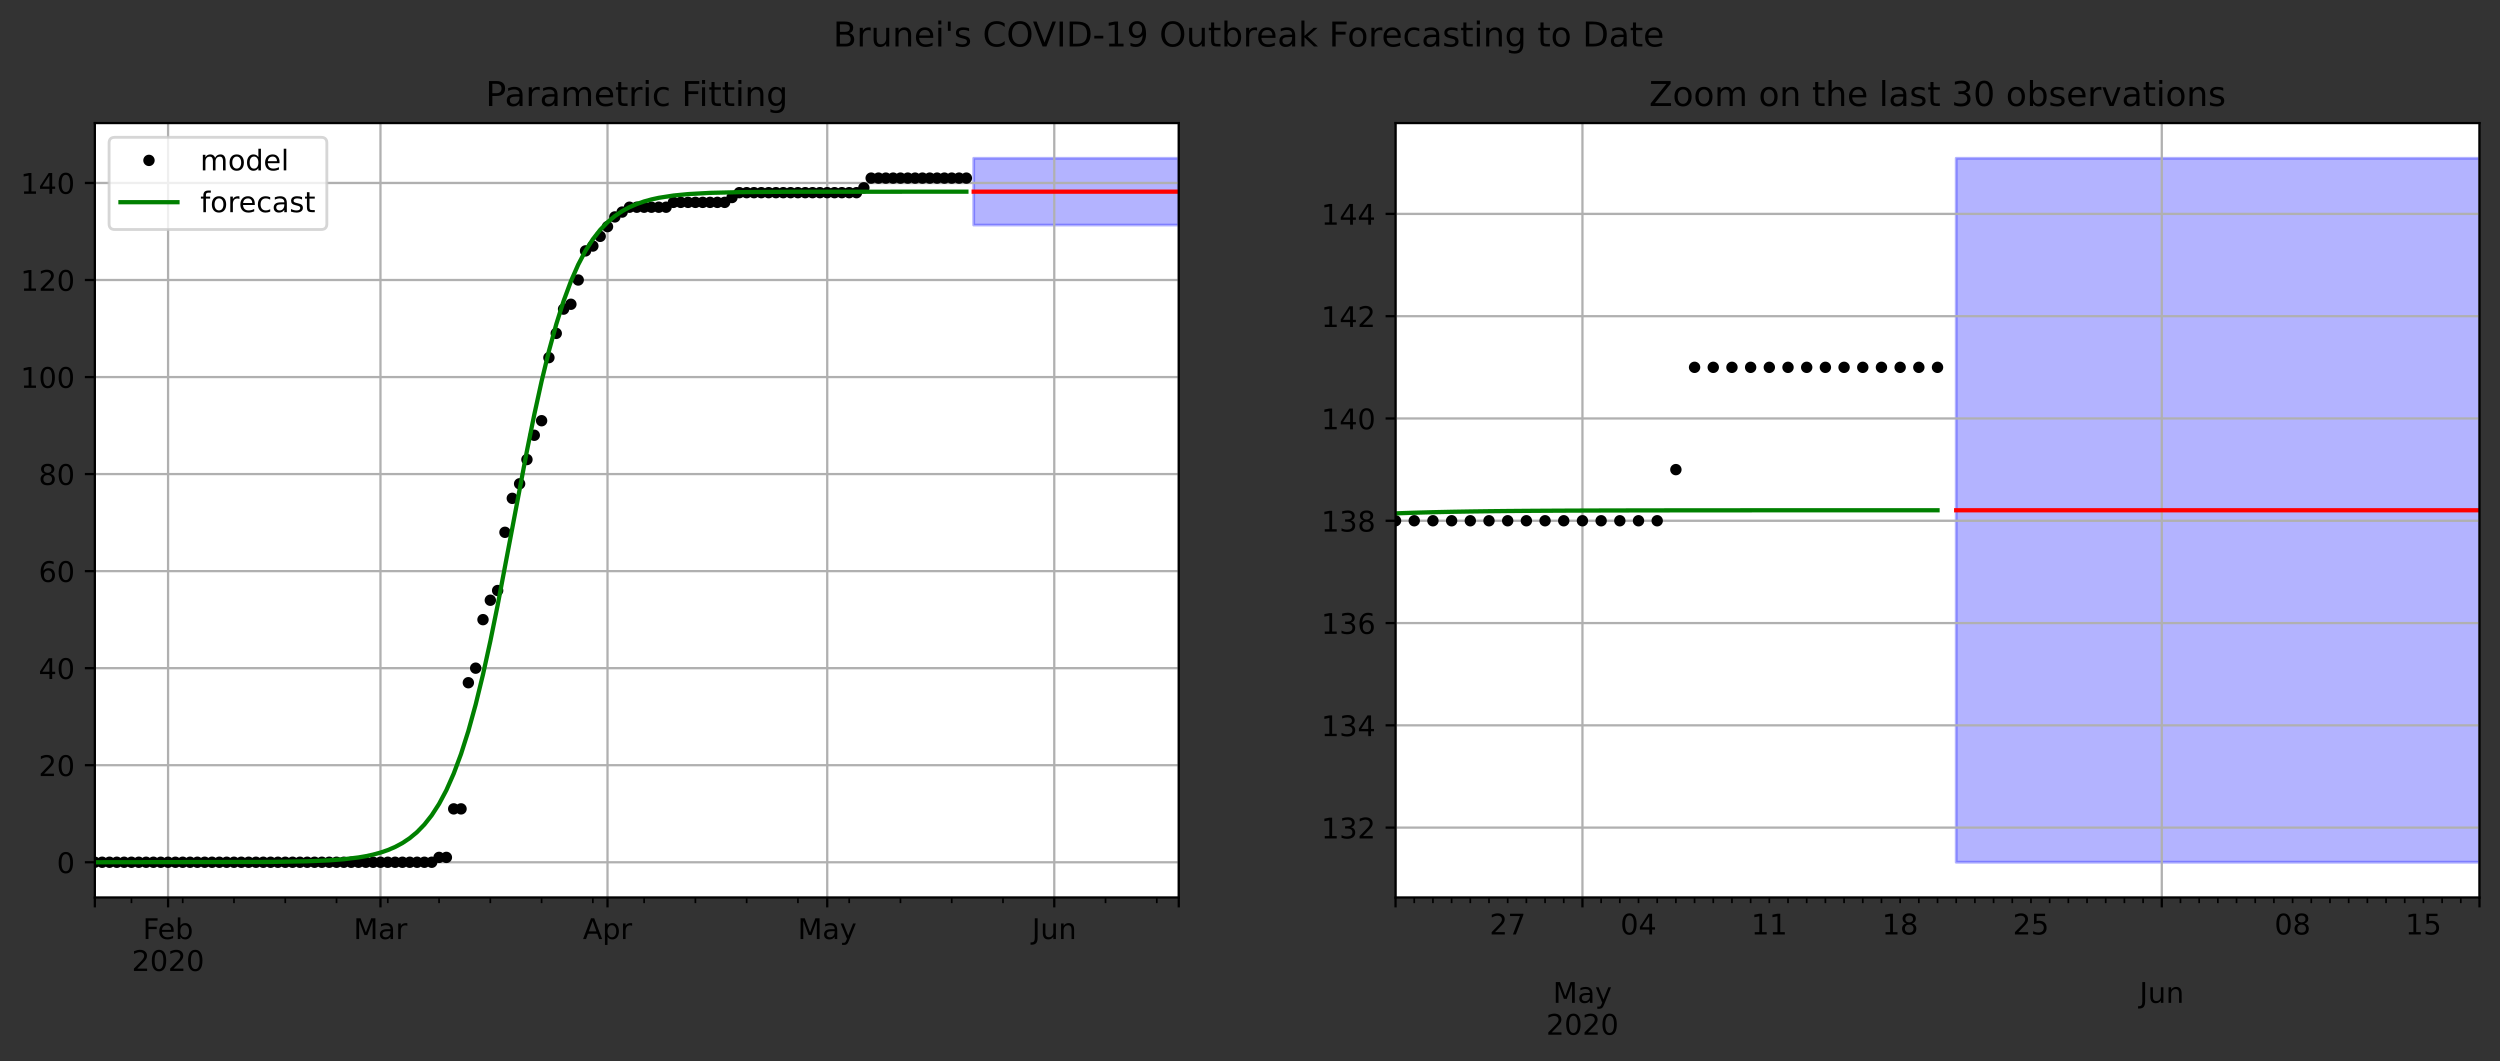 <?xml version="1.0" encoding="utf-8" standalone="no"?>
<!DOCTYPE svg PUBLIC "-//W3C//DTD SVG 1.1//EN"
  "http://www.w3.org/Graphics/SVG/1.1/DTD/svg11.dtd">
<!-- Created with matplotlib (https://matplotlib.org/) -->
<svg height="372.472pt" version="1.1" viewBox="0 0 877.487 372.472" width="877.487pt" xmlns="http://www.w3.org/2000/svg" xmlns:xlink="http://www.w3.org/1999/xlink">
 <rect x="0" y="0" width="877.487" height="372.472" fill="#333333" stroke="none"/>
 <defs>
  <style type="text/css">
*{stroke-linecap:butt;stroke-linejoin:round;}
  </style>
 </defs>
 <g id="figure_1">
  <g id="patch_1">
   <path d="M 0 372.472 
L 877.487 372.472 
L 877.487 0 
L 0 0 
z
" style="fill:none;"/>
  </g>
  <g id="axes_1">
   <g id="patch_2">
    <path d="M 33.288 315 
L 413.742 315 
L 413.742 43.2 
L 33.288 43.2 
z
" style="fill:#ffffff;"/>
   </g>
   <g id="PolyCollection_1">
    <defs>
     <path d="M 341.764 -316.917 
L 341.764 -293.475 
L 344.335 -293.475 
L 346.905 -293.475 
L 349.476 -293.475 
L 352.047 -293.475 
L 354.617 -293.475 
L 357.188 -293.475 
L 359.759 -293.475 
L 362.329 -293.475 
L 364.9 -293.475 
L 367.471 -293.475 
L 370.041 -293.475 
L 372.612 -293.475 
L 375.182 -293.475 
L 377.753 -293.475 
L 380.324 -293.475 
L 382.894 -293.475 
L 385.465 -293.475 
L 388.036 -293.475 
L 390.606 -293.475 
L 393.177 -293.475 
L 395.748 -293.475 
L 398.318 -293.475 
L 400.889 -293.475 
L 403.459 -293.475 
L 406.03 -293.475 
L 408.601 -293.475 
L 411.171 -293.475 
L 413.742 -293.475 
L 413.742 -316.917 
L 413.742 -316.917 
L 411.171 -316.917 
L 408.601 -316.917 
L 406.03 -316.917 
L 403.459 -316.917 
L 400.889 -316.917 
L 398.318 -316.917 
L 395.748 -316.917 
L 393.177 -316.917 
L 390.606 -316.917 
L 388.036 -316.917 
L 385.465 -316.917 
L 382.894 -316.917 
L 380.324 -316.917 
L 377.753 -316.917 
L 375.182 -316.917 
L 372.612 -316.917 
L 370.041 -316.917 
L 367.471 -316.917 
L 364.9 -316.917 
L 362.329 -316.917 
L 359.759 -316.917 
L 357.188 -316.917 
L 354.617 -316.917 
L 352.047 -316.917 
L 349.476 -316.917 
L 346.905 -316.917 
L 344.335 -316.917 
L 341.764 -316.917 
z
" id="m87c225fc10" style="stroke:#0000ff;stroke-opacity:0.3;"/>
    </defs>
    <g clip-path="url(#p770cda70be)">
     <use style="fill:#0000ff;fill-opacity:0.3;stroke:#0000ff;stroke-opacity:0.3;" x="0" xlink:href="#m87c225fc10" y="372.472"/>
    </g>
   </g>
   <g id="matplotlib.axis_1">
    <g id="xtick_1">
     <g id="line2d_1">
      <path clip-path="url(#p770cda70be)" d="M 33.288 315 
L 33.288 43.2 
" style="fill:none;stroke:#b0b0b0;stroke-linecap:square;stroke-width:0.8;"/>
     </g>
     <g id="line2d_2">
      <defs>
       <path d="M 0 0 
L 0 3.5 
" id="m959da24f38" style="stroke:#000000;stroke-width:0.8;"/>
      </defs>
      <g>
       <use style="stroke:#000000;stroke-width:0.8;" x="33.288" xlink:href="#m959da24f38" y="315"/>
      </g>
     </g>
    </g>
    <g id="xtick_2">
     <g id="line2d_3">
      <path clip-path="url(#p770cda70be)" d="M 58.994 315 
L 58.994 43.2 
" style="fill:none;stroke:#b0b0b0;stroke-linecap:square;stroke-width:0.8;"/>
     </g>
     <g id="line2d_4">
      <g>
       <use style="stroke:#000000;stroke-width:0.8;" x="58.994" xlink:href="#m959da24f38" y="315"/>
      </g>
     </g>
     <g id="text_1">
      <!-- Feb -->
      <defs>
       <path d="M 9.812 72.906 
L 51.703 72.906 
L 51.703 64.594 
L 19.672 64.594 
L 19.672 43.109 
L 48.578 43.109 
L 48.578 34.812 
L 19.672 34.812 
L 19.672 0 
L 9.812 0 
z
" id="DejaVuSans-70"/>
       <path d="M 56.203 29.594 
L 56.203 25.203 
L 14.891 25.203 
Q 15.484 15.922 20.484 11.062 
Q 25.484 6.203 34.422 6.203 
Q 39.594 6.203 44.453 7.469 
Q 49.312 8.734 54.109 11.281 
L 54.109 2.781 
Q 49.266 0.734 44.188 -0.344 
Q 39.109 -1.422 33.891 -1.422 
Q 20.797 -1.422 13.156 6.188 
Q 5.516 13.812 5.516 26.812 
Q 5.516 40.234 12.766 48.109 
Q 20.016 56 32.328 56 
Q 43.359 56 49.781 48.891 
Q 56.203 41.797 56.203 29.594 
z
M 47.219 32.234 
Q 47.125 39.594 43.094 43.984 
Q 39.062 48.391 32.422 48.391 
Q 24.906 48.391 20.391 44.141 
Q 15.875 39.891 15.188 32.172 
z
" id="DejaVuSans-101"/>
       <path d="M 48.688 27.297 
Q 48.688 37.203 44.609 42.844 
Q 40.531 48.484 33.406 48.484 
Q 26.266 48.484 22.188 42.844 
Q 18.109 37.203 18.109 27.297 
Q 18.109 17.391 22.188 11.75 
Q 26.266 6.109 33.406 6.109 
Q 40.531 6.109 44.609 11.75 
Q 48.688 17.391 48.688 27.297 
z
M 18.109 46.391 
Q 20.953 51.266 25.266 53.625 
Q 29.594 56 35.594 56 
Q 45.562 56 51.781 48.094 
Q 58.016 40.188 58.016 27.297 
Q 58.016 14.406 51.781 6.484 
Q 45.562 -1.422 35.594 -1.422 
Q 29.594 -1.422 25.266 0.953 
Q 20.953 3.328 18.109 8.203 
L 18.109 0 
L 9.078 0 
L 9.078 75.984 
L 18.109 75.984 
z
" id="DejaVuSans-98"/>
      </defs>
      <g transform="translate(50.142 329.598)scale(0.1 -0.1)">
       <use xlink:href="#DejaVuSans-70"/>
       <use x="52.02" xlink:href="#DejaVuSans-101"/>
       <use x="113.543" xlink:href="#DejaVuSans-98"/>
      </g>
      <!-- 2020 -->
      <defs>
       <path d="M 19.188 8.297 
L 53.609 8.297 
L 53.609 0 
L 7.328 0 
L 7.328 8.297 
Q 12.938 14.109 22.625 23.891 
Q 32.328 33.688 34.812 36.531 
Q 39.547 41.844 41.422 45.531 
Q 43.312 49.219 43.312 52.781 
Q 43.312 58.594 39.234 62.25 
Q 35.156 65.922 28.609 65.922 
Q 23.969 65.922 18.812 64.312 
Q 13.672 62.703 7.812 59.422 
L 7.812 69.391 
Q 13.766 71.781 18.938 73 
Q 24.125 74.219 28.422 74.219 
Q 39.75 74.219 46.484 68.547 
Q 53.219 62.891 53.219 53.422 
Q 53.219 48.922 51.531 44.891 
Q 49.859 40.875 45.406 35.406 
Q 44.188 33.984 37.641 27.219 
Q 31.109 20.453 19.188 8.297 
z
" id="DejaVuSans-50"/>
       <path d="M 31.781 66.406 
Q 24.172 66.406 20.328 58.906 
Q 16.5 51.422 16.5 36.375 
Q 16.5 21.391 20.328 13.891 
Q 24.172 6.391 31.781 6.391 
Q 39.453 6.391 43.281 13.891 
Q 47.125 21.391 47.125 36.375 
Q 47.125 51.422 43.281 58.906 
Q 39.453 66.406 31.781 66.406 
z
M 31.781 74.219 
Q 44.047 74.219 50.516 64.516 
Q 56.984 54.828 56.984 36.375 
Q 56.984 17.969 50.516 8.266 
Q 44.047 -1.422 31.781 -1.422 
Q 19.531 -1.422 13.062 8.266 
Q 6.594 17.969 6.594 36.375 
Q 6.594 54.828 13.062 64.516 
Q 19.531 74.219 31.781 74.219 
z
" id="DejaVuSans-48"/>
      </defs>
      <g transform="translate(46.269 340.796)scale(0.1 -0.1)">
       <use xlink:href="#DejaVuSans-50"/>
       <use x="63.623" xlink:href="#DejaVuSans-48"/>
       <use x="127.246" xlink:href="#DejaVuSans-50"/>
       <use x="190.869" xlink:href="#DejaVuSans-48"/>
      </g>
     </g>
    </g>
    <g id="xtick_3">
     <g id="line2d_5">
      <path clip-path="url(#p770cda70be)" d="M 133.542 315 
L 133.542 43.2 
" style="fill:none;stroke:#b0b0b0;stroke-linecap:square;stroke-width:0.8;"/>
     </g>
     <g id="line2d_6">
      <g>
       <use style="stroke:#000000;stroke-width:0.8;" x="133.542" xlink:href="#m959da24f38" y="315"/>
      </g>
     </g>
     <g id="text_2">
      <!-- Mar -->
      <defs>
       <path d="M 9.812 72.906 
L 24.516 72.906 
L 43.109 23.297 
L 61.812 72.906 
L 76.516 72.906 
L 76.516 0 
L 66.891 0 
L 66.891 64.016 
L 48.094 14.016 
L 38.188 14.016 
L 19.391 64.016 
L 19.391 0 
L 9.812 0 
z
" id="DejaVuSans-77"/>
       <path d="M 34.281 27.484 
Q 23.391 27.484 19.188 25 
Q 14.984 22.516 14.984 16.5 
Q 14.984 11.719 18.141 8.906 
Q 21.297 6.109 26.703 6.109 
Q 34.188 6.109 38.703 11.406 
Q 43.219 16.703 43.219 25.484 
L 43.219 27.484 
z
M 52.203 31.203 
L 52.203 0 
L 43.219 0 
L 43.219 8.297 
Q 40.141 3.328 35.547 0.953 
Q 30.953 -1.422 24.312 -1.422 
Q 15.922 -1.422 10.953 3.297 
Q 6 8.016 6 15.922 
Q 6 25.141 12.172 29.828 
Q 18.359 34.516 30.609 34.516 
L 43.219 34.516 
L 43.219 35.406 
Q 43.219 41.609 39.141 45 
Q 35.062 48.391 27.688 48.391 
Q 23 48.391 18.547 47.266 
Q 14.109 46.141 10.016 43.891 
L 10.016 52.203 
Q 14.938 54.109 19.578 55.047 
Q 24.219 56 28.609 56 
Q 40.484 56 46.344 49.844 
Q 52.203 43.703 52.203 31.203 
z
" id="DejaVuSans-97"/>
       <path d="M 41.109 46.297 
Q 39.594 47.172 37.812 47.578 
Q 36.031 48 33.891 48 
Q 26.266 48 22.188 43.047 
Q 18.109 38.094 18.109 28.812 
L 18.109 0 
L 9.078 0 
L 9.078 54.688 
L 18.109 54.688 
L 18.109 46.188 
Q 20.953 51.172 25.484 53.578 
Q 30.031 56 36.531 56 
Q 37.453 56 38.578 55.875 
Q 39.703 55.766 41.062 55.516 
z
" id="DejaVuSans-114"/>
      </defs>
      <g transform="translate(124.109 329.598)scale(0.1 -0.1)">
       <use xlink:href="#DejaVuSans-77"/>
       <use x="86.279" xlink:href="#DejaVuSans-97"/>
       <use x="147.559" xlink:href="#DejaVuSans-114"/>
      </g>
     </g>
    </g>
    <g id="xtick_4">
     <g id="line2d_7">
      <path clip-path="url(#p770cda70be)" d="M 213.232 315 
L 213.232 43.2 
" style="fill:none;stroke:#b0b0b0;stroke-linecap:square;stroke-width:0.8;"/>
     </g>
     <g id="line2d_8">
      <g>
       <use style="stroke:#000000;stroke-width:0.8;" x="213.232" xlink:href="#m959da24f38" y="315"/>
      </g>
     </g>
     <g id="text_3">
      <!-- Apr -->
      <defs>
       <path d="M 34.188 63.188 
L 20.797 26.906 
L 47.609 26.906 
z
M 28.609 72.906 
L 39.797 72.906 
L 67.578 0 
L 57.328 0 
L 50.688 18.703 
L 17.828 18.703 
L 11.188 0 
L 0.781 0 
z
" id="DejaVuSans-65"/>
       <path d="M 18.109 8.203 
L 18.109 -20.797 
L 9.078 -20.797 
L 9.078 54.688 
L 18.109 54.688 
L 18.109 46.391 
Q 20.953 51.266 25.266 53.625 
Q 29.594 56 35.594 56 
Q 45.562 56 51.781 48.094 
Q 58.016 40.188 58.016 27.297 
Q 58.016 14.406 51.781 6.484 
Q 45.562 -1.422 35.594 -1.422 
Q 29.594 -1.422 25.266 0.953 
Q 20.953 3.328 18.109 8.203 
z
M 48.688 27.297 
Q 48.688 37.203 44.609 42.844 
Q 40.531 48.484 33.406 48.484 
Q 26.266 48.484 22.188 42.844 
Q 18.109 37.203 18.109 27.297 
Q 18.109 17.391 22.188 11.75 
Q 26.266 6.109 33.406 6.109 
Q 40.531 6.109 44.609 11.75 
Q 48.688 17.391 48.688 27.297 
z
" id="DejaVuSans-112"/>
      </defs>
      <g transform="translate(204.582 329.598)scale(0.1 -0.1)">
       <use xlink:href="#DejaVuSans-65"/>
       <use x="68.408" xlink:href="#DejaVuSans-112"/>
       <use x="131.885" xlink:href="#DejaVuSans-114"/>
      </g>
     </g>
    </g>
    <g id="xtick_5">
     <g id="line2d_9">
      <path clip-path="url(#p770cda70be)" d="M 290.351 315 
L 290.351 43.2 
" style="fill:none;stroke:#b0b0b0;stroke-linecap:square;stroke-width:0.8;"/>
     </g>
     <g id="line2d_10">
      <g>
       <use style="stroke:#000000;stroke-width:0.8;" x="290.351" xlink:href="#m959da24f38" y="315"/>
      </g>
     </g>
     <g id="text_4">
      <!-- May -->
      <defs>
       <path d="M 32.172 -5.078 
Q 28.375 -14.844 24.75 -17.812 
Q 21.141 -20.797 15.094 -20.797 
L 7.906 -20.797 
L 7.906 -13.281 
L 13.188 -13.281 
Q 16.891 -13.281 18.938 -11.516 
Q 21 -9.766 23.484 -3.219 
L 25.094 0.875 
L 2.984 54.688 
L 12.5 54.688 
L 29.594 11.922 
L 46.688 54.688 
L 56.203 54.688 
z
" id="DejaVuSans-121"/>
      </defs>
      <g transform="translate(280.014 329.598)scale(0.1 -0.1)">
       <use xlink:href="#DejaVuSans-77"/>
       <use x="86.279" xlink:href="#DejaVuSans-97"/>
       <use x="147.559" xlink:href="#DejaVuSans-121"/>
      </g>
     </g>
    </g>
    <g id="xtick_6">
     <g id="line2d_11">
      <path clip-path="url(#p770cda70be)" d="M 370.041 315 
L 370.041 43.2 
" style="fill:none;stroke:#b0b0b0;stroke-linecap:square;stroke-width:0.8;"/>
     </g>
     <g id="line2d_12">
      <g>
       <use style="stroke:#000000;stroke-width:0.8;" x="370.041" xlink:href="#m959da24f38" y="315"/>
      </g>
     </g>
     <g id="text_5">
      <!-- Jun -->
      <defs>
       <path d="M 9.812 72.906 
L 19.672 72.906 
L 19.672 5.078 
Q 19.672 -8.109 14.672 -14.062 
Q 9.672 -20.016 -1.422 -20.016 
L -5.172 -20.016 
L -5.172 -11.719 
L -2.094 -11.719 
Q 4.438 -11.719 7.125 -8.047 
Q 9.812 -4.391 9.812 5.078 
z
" id="DejaVuSans-74"/>
       <path d="M 8.5 21.578 
L 8.5 54.688 
L 17.484 54.688 
L 17.484 21.922 
Q 17.484 14.156 20.5 10.266 
Q 23.531 6.391 29.594 6.391 
Q 36.859 6.391 41.078 11.031 
Q 45.312 15.672 45.312 23.688 
L 45.312 54.688 
L 54.297 54.688 
L 54.297 0 
L 45.312 0 
L 45.312 8.406 
Q 42.047 3.422 37.719 1 
Q 33.406 -1.422 27.688 -1.422 
Q 18.266 -1.422 13.375 4.438 
Q 8.5 10.297 8.5 21.578 
z
M 31.109 56 
z
" id="DejaVuSans-117"/>
       <path d="M 54.891 33.016 
L 54.891 0 
L 45.906 0 
L 45.906 32.719 
Q 45.906 40.484 42.875 44.328 
Q 39.844 48.188 33.797 48.188 
Q 26.516 48.188 22.312 43.547 
Q 18.109 38.922 18.109 30.906 
L 18.109 0 
L 9.078 0 
L 9.078 54.688 
L 18.109 54.688 
L 18.109 46.188 
Q 21.344 51.125 25.703 53.562 
Q 30.078 56 35.797 56 
Q 45.219 56 50.047 50.172 
Q 54.891 44.344 54.891 33.016 
z
" id="DejaVuSans-110"/>
      </defs>
      <g transform="translate(362.229 329.598)scale(0.1 -0.1)">
       <use xlink:href="#DejaVuSans-74"/>
       <use x="29.492" xlink:href="#DejaVuSans-117"/>
       <use x="92.871" xlink:href="#DejaVuSans-110"/>
      </g>
     </g>
    </g>
    <g id="xtick_7">
     <g id="line2d_13">
      <path clip-path="url(#p770cda70be)" d="M 413.742 315 
L 413.742 43.2 
" style="fill:none;stroke:#b0b0b0;stroke-linecap:square;stroke-width:0.8;"/>
     </g>
     <g id="line2d_14">
      <g>
       <use style="stroke:#000000;stroke-width:0.8;" x="413.742" xlink:href="#m959da24f38" y="315"/>
      </g>
     </g>
    </g>
    <g id="xtick_8">
     <g id="line2d_15">
      <defs>
       <path d="M 0 0 
L 0 2 
" id="me96b3501a0" style="stroke:#000000;stroke-width:0.6;"/>
      </defs>
      <g>
       <use style="stroke:#000000;stroke-width:0.6;" x="46.141" xlink:href="#me96b3501a0" y="315"/>
      </g>
     </g>
    </g>
    <g id="xtick_9">
     <g id="line2d_16">
      <g>
       <use style="stroke:#000000;stroke-width:0.6;" x="64.135" xlink:href="#me96b3501a0" y="315"/>
      </g>
     </g>
    </g>
    <g id="xtick_10">
     <g id="line2d_17">
      <g>
       <use style="stroke:#000000;stroke-width:0.6;" x="82.13" xlink:href="#me96b3501a0" y="315"/>
      </g>
     </g>
    </g>
    <g id="xtick_11">
     <g id="line2d_18">
      <g>
       <use style="stroke:#000000;stroke-width:0.6;" x="100.124" xlink:href="#me96b3501a0" y="315"/>
      </g>
     </g>
    </g>
    <g id="xtick_12">
     <g id="line2d_19">
      <g>
       <use style="stroke:#000000;stroke-width:0.6;" x="118.119" xlink:href="#me96b3501a0" y="315"/>
      </g>
     </g>
    </g>
    <g id="xtick_13">
     <g id="line2d_20">
      <g>
       <use style="stroke:#000000;stroke-width:0.6;" x="136.113" xlink:href="#me96b3501a0" y="315"/>
      </g>
     </g>
    </g>
    <g id="xtick_14">
     <g id="line2d_21">
      <g>
       <use style="stroke:#000000;stroke-width:0.6;" x="154.108" xlink:href="#me96b3501a0" y="315"/>
      </g>
     </g>
    </g>
    <g id="xtick_15">
     <g id="line2d_22">
      <g>
       <use style="stroke:#000000;stroke-width:0.6;" x="172.102" xlink:href="#me96b3501a0" y="315"/>
      </g>
     </g>
    </g>
    <g id="xtick_16">
     <g id="line2d_23">
      <g>
       <use style="stroke:#000000;stroke-width:0.6;" x="190.096" xlink:href="#me96b3501a0" y="315"/>
      </g>
     </g>
    </g>
    <g id="xtick_17">
     <g id="line2d_24">
      <g>
       <use style="stroke:#000000;stroke-width:0.6;" x="208.091" xlink:href="#me96b3501a0" y="315"/>
      </g>
     </g>
    </g>
    <g id="xtick_18">
     <g id="line2d_25">
      <g>
       <use style="stroke:#000000;stroke-width:0.6;" x="226.085" xlink:href="#me96b3501a0" y="315"/>
      </g>
     </g>
    </g>
    <g id="xtick_19">
     <g id="line2d_26">
      <g>
       <use style="stroke:#000000;stroke-width:0.6;" x="244.08" xlink:href="#me96b3501a0" y="315"/>
      </g>
     </g>
    </g>
    <g id="xtick_20">
     <g id="line2d_27">
      <g>
       <use style="stroke:#000000;stroke-width:0.6;" x="262.074" xlink:href="#me96b3501a0" y="315"/>
      </g>
     </g>
    </g>
    <g id="xtick_21">
     <g id="line2d_28">
      <g>
       <use style="stroke:#000000;stroke-width:0.6;" x="280.069" xlink:href="#me96b3501a0" y="315"/>
      </g>
     </g>
    </g>
    <g id="xtick_22">
     <g id="line2d_29">
      <g>
       <use style="stroke:#000000;stroke-width:0.6;" x="298.063" xlink:href="#me96b3501a0" y="315"/>
      </g>
     </g>
    </g>
    <g id="xtick_23">
     <g id="line2d_30">
      <g>
       <use style="stroke:#000000;stroke-width:0.6;" x="316.058" xlink:href="#me96b3501a0" y="315"/>
      </g>
     </g>
    </g>
    <g id="xtick_24">
     <g id="line2d_31">
      <g>
       <use style="stroke:#000000;stroke-width:0.6;" x="334.052" xlink:href="#me96b3501a0" y="315"/>
      </g>
     </g>
    </g>
    <g id="xtick_25">
     <g id="line2d_32">
      <g>
       <use style="stroke:#000000;stroke-width:0.6;" x="352.047" xlink:href="#me96b3501a0" y="315"/>
      </g>
     </g>
    </g>
    <g id="xtick_26">
     <g id="line2d_33">
      <g>
       <use style="stroke:#000000;stroke-width:0.6;" x="388.036" xlink:href="#me96b3501a0" y="315"/>
      </g>
     </g>
    </g>
    <g id="xtick_27">
     <g id="line2d_34">
      <g>
       <use style="stroke:#000000;stroke-width:0.6;" x="406.03" xlink:href="#me96b3501a0" y="315"/>
      </g>
     </g>
    </g>
   </g>
   <g id="matplotlib.axis_2">
    <g id="ytick_1">
     <g id="line2d_35">
      <path clip-path="url(#p770cda70be)" d="M 33.288 302.645 
L 413.742 302.645 
" style="fill:none;stroke:#b0b0b0;stroke-linecap:square;stroke-width:0.8;"/>
     </g>
     <g id="line2d_36">
      <defs>
       <path d="M 0 0 
L -3.5 0 
" id="mda1717079d" style="stroke:#000000;stroke-width:0.8;"/>
      </defs>
      <g>
       <use style="stroke:#000000;stroke-width:0.8;" x="33.288" xlink:href="#mda1717079d" y="302.645"/>
      </g>
     </g>
     <g id="text_6">
      <!-- 0 -->
      <g transform="translate(19.925 306.445)scale(0.1 -0.1)">
       <use xlink:href="#DejaVuSans-48"/>
      </g>
     </g>
    </g>
    <g id="ytick_2">
     <g id="line2d_37">
      <path clip-path="url(#p770cda70be)" d="M 33.288 268.585 
L 413.742 268.585 
" style="fill:none;stroke:#b0b0b0;stroke-linecap:square;stroke-width:0.8;"/>
     </g>
     <g id="line2d_38">
      <g>
       <use style="stroke:#000000;stroke-width:0.8;" x="33.288" xlink:href="#mda1717079d" y="268.585"/>
      </g>
     </g>
     <g id="text_7">
      <!-- 20 -->
      <g transform="translate(13.562 272.384)scale(0.1 -0.1)">
       <use xlink:href="#DejaVuSans-50"/>
       <use x="63.623" xlink:href="#DejaVuSans-48"/>
      </g>
     </g>
    </g>
    <g id="ytick_3">
     <g id="line2d_39">
      <path clip-path="url(#p770cda70be)" d="M 33.288 234.524 
L 413.742 234.524 
" style="fill:none;stroke:#b0b0b0;stroke-linecap:square;stroke-width:0.8;"/>
     </g>
     <g id="line2d_40">
      <g>
       <use style="stroke:#000000;stroke-width:0.8;" x="33.288" xlink:href="#mda1717079d" y="234.524"/>
      </g>
     </g>
     <g id="text_8">
      <!-- 40 -->
      <defs>
       <path d="M 37.797 64.312 
L 12.891 25.391 
L 37.797 25.391 
z
M 35.203 72.906 
L 47.609 72.906 
L 47.609 25.391 
L 58.016 25.391 
L 58.016 17.188 
L 47.609 17.188 
L 47.609 0 
L 37.797 0 
L 37.797 17.188 
L 4.891 17.188 
L 4.891 26.703 
z
" id="DejaVuSans-52"/>
      </defs>
      <g transform="translate(13.562 238.323)scale(0.1 -0.1)">
       <use xlink:href="#DejaVuSans-52"/>
       <use x="63.623" xlink:href="#DejaVuSans-48"/>
      </g>
     </g>
    </g>
    <g id="ytick_4">
     <g id="line2d_41">
      <path clip-path="url(#p770cda70be)" d="M 33.288 200.463 
L 413.742 200.463 
" style="fill:none;stroke:#b0b0b0;stroke-linecap:square;stroke-width:0.8;"/>
     </g>
     <g id="line2d_42">
      <g>
       <use style="stroke:#000000;stroke-width:0.8;" x="33.288" xlink:href="#mda1717079d" y="200.463"/>
      </g>
     </g>
     <g id="text_9">
      <!-- 60 -->
      <defs>
       <path d="M 33.016 40.375 
Q 26.375 40.375 22.484 35.828 
Q 18.609 31.297 18.609 23.391 
Q 18.609 15.531 22.484 10.953 
Q 26.375 6.391 33.016 6.391 
Q 39.656 6.391 43.531 10.953 
Q 47.406 15.531 47.406 23.391 
Q 47.406 31.297 43.531 35.828 
Q 39.656 40.375 33.016 40.375 
z
M 52.594 71.297 
L 52.594 62.312 
Q 48.875 64.062 45.094 64.984 
Q 41.312 65.922 37.594 65.922 
Q 27.828 65.922 22.672 59.328 
Q 17.531 52.734 16.797 39.406 
Q 19.672 43.656 24.016 45.922 
Q 28.375 48.188 33.594 48.188 
Q 44.578 48.188 50.953 41.516 
Q 57.328 34.859 57.328 23.391 
Q 57.328 12.156 50.688 5.359 
Q 44.047 -1.422 33.016 -1.422 
Q 20.359 -1.422 13.672 8.266 
Q 6.984 17.969 6.984 36.375 
Q 6.984 53.656 15.188 63.938 
Q 23.391 74.219 37.203 74.219 
Q 40.922 74.219 44.703 73.484 
Q 48.484 72.75 52.594 71.297 
z
" id="DejaVuSans-54"/>
      </defs>
      <g transform="translate(13.562 204.262)scale(0.1 -0.1)">
       <use xlink:href="#DejaVuSans-54"/>
       <use x="63.623" xlink:href="#DejaVuSans-48"/>
      </g>
     </g>
    </g>
    <g id="ytick_5">
     <g id="line2d_43">
      <path clip-path="url(#p770cda70be)" d="M 33.288 166.402 
L 413.742 166.402 
" style="fill:none;stroke:#b0b0b0;stroke-linecap:square;stroke-width:0.8;"/>
     </g>
     <g id="line2d_44">
      <g>
       <use style="stroke:#000000;stroke-width:0.8;" x="33.288" xlink:href="#mda1717079d" y="166.402"/>
      </g>
     </g>
     <g id="text_10">
      <!-- 80 -->
      <defs>
       <path d="M 31.781 34.625 
Q 24.75 34.625 20.719 30.859 
Q 16.703 27.094 16.703 20.516 
Q 16.703 13.922 20.719 10.156 
Q 24.75 6.391 31.781 6.391 
Q 38.812 6.391 42.859 10.172 
Q 46.922 13.969 46.922 20.516 
Q 46.922 27.094 42.891 30.859 
Q 38.875 34.625 31.781 34.625 
z
M 21.922 38.812 
Q 15.578 40.375 12.031 44.719 
Q 8.5 49.078 8.5 55.328 
Q 8.5 64.062 14.719 69.141 
Q 20.953 74.219 31.781 74.219 
Q 42.672 74.219 48.875 69.141 
Q 55.078 64.062 55.078 55.328 
Q 55.078 49.078 51.531 44.719 
Q 48 40.375 41.703 38.812 
Q 48.828 37.156 52.797 32.312 
Q 56.781 27.484 56.781 20.516 
Q 56.781 9.906 50.312 4.234 
Q 43.844 -1.422 31.781 -1.422 
Q 19.734 -1.422 13.25 4.234 
Q 6.781 9.906 6.781 20.516 
Q 6.781 27.484 10.781 32.312 
Q 14.797 37.156 21.922 38.812 
z
M 18.312 54.391 
Q 18.312 48.734 21.844 45.562 
Q 25.391 42.391 31.781 42.391 
Q 38.141 42.391 41.719 45.562 
Q 45.312 48.734 45.312 54.391 
Q 45.312 60.062 41.719 63.234 
Q 38.141 66.406 31.781 66.406 
Q 25.391 66.406 21.844 63.234 
Q 18.312 60.062 18.312 54.391 
z
" id="DejaVuSans-56"/>
      </defs>
      <g transform="translate(13.562 170.201)scale(0.1 -0.1)">
       <use xlink:href="#DejaVuSans-56"/>
       <use x="63.623" xlink:href="#DejaVuSans-48"/>
      </g>
     </g>
    </g>
    <g id="ytick_6">
     <g id="line2d_45">
      <path clip-path="url(#p770cda70be)" d="M 33.288 132.341 
L 413.742 132.341 
" style="fill:none;stroke:#b0b0b0;stroke-linecap:square;stroke-width:0.8;"/>
     </g>
     <g id="line2d_46">
      <g>
       <use style="stroke:#000000;stroke-width:0.8;" x="33.288" xlink:href="#mda1717079d" y="132.341"/>
      </g>
     </g>
     <g id="text_11">
      <!-- 100 -->
      <defs>
       <path d="M 12.406 8.297 
L 28.516 8.297 
L 28.516 63.922 
L 10.984 60.406 
L 10.984 69.391 
L 28.422 72.906 
L 38.281 72.906 
L 38.281 8.297 
L 54.391 8.297 
L 54.391 0 
L 12.406 0 
z
" id="DejaVuSans-49"/>
      </defs>
      <g transform="translate(7.2 136.14)scale(0.1 -0.1)">
       <use xlink:href="#DejaVuSans-49"/>
       <use x="63.623" xlink:href="#DejaVuSans-48"/>
       <use x="127.246" xlink:href="#DejaVuSans-48"/>
      </g>
     </g>
    </g>
    <g id="ytick_7">
     <g id="line2d_47">
      <path clip-path="url(#p770cda70be)" d="M 33.288 98.28 
L 413.742 98.28 
" style="fill:none;stroke:#b0b0b0;stroke-linecap:square;stroke-width:0.8;"/>
     </g>
     <g id="line2d_48">
      <g>
       <use style="stroke:#000000;stroke-width:0.8;" x="33.288" xlink:href="#mda1717079d" y="98.28"/>
      </g>
     </g>
     <g id="text_12">
      <!-- 120 -->
      <g transform="translate(7.2 102.079)scale(0.1 -0.1)">
       <use xlink:href="#DejaVuSans-49"/>
       <use x="63.623" xlink:href="#DejaVuSans-50"/>
       <use x="127.246" xlink:href="#DejaVuSans-48"/>
      </g>
     </g>
    </g>
    <g id="ytick_8">
     <g id="line2d_49">
      <path clip-path="url(#p770cda70be)" d="M 33.288 64.219 
L 413.742 64.219 
" style="fill:none;stroke:#b0b0b0;stroke-linecap:square;stroke-width:0.8;"/>
     </g>
     <g id="line2d_50">
      <g>
       <use style="stroke:#000000;stroke-width:0.8;" x="33.288" xlink:href="#mda1717079d" y="64.219"/>
      </g>
     </g>
     <g id="text_13">
      <!-- 140 -->
      <g transform="translate(7.2 68.018)scale(0.1 -0.1)">
       <use xlink:href="#DejaVuSans-49"/>
       <use x="63.623" xlink:href="#DejaVuSans-52"/>
       <use x="127.246" xlink:href="#DejaVuSans-48"/>
      </g>
     </g>
    </g>
   </g>
   <g id="line2d_51">
    <defs>
     <path d="M 0 1.5 
C 0.398 1.5 0.779 1.342 1.061 1.061 
C 1.342 0.779 1.5 0.398 1.5 0 
C 1.5 -0.398 1.342 -0.779 1.061 -1.061 
C 0.779 -1.342 0.398 -1.5 0 -1.5 
C -0.398 -1.5 -0.779 -1.342 -1.061 -1.061 
C -1.342 -0.779 -1.5 -0.398 -1.5 0 
C -1.5 0.398 -1.342 0.779 -1.061 1.061 
C -0.779 1.342 -0.398 1.5 0 1.5 
z
" id="m153fc99bc9" style="stroke:#000000;"/>
    </defs>
    <g clip-path="url(#p770cda70be)">
     <use style="stroke:#000000;" x="33.288" xlink:href="#m153fc99bc9" y="302.645"/>
     <use style="stroke:#000000;" x="35.858" xlink:href="#m153fc99bc9" y="302.645"/>
     <use style="stroke:#000000;" x="38.429" xlink:href="#m153fc99bc9" y="302.645"/>
     <use style="stroke:#000000;" x="40.999" xlink:href="#m153fc99bc9" y="302.645"/>
     <use style="stroke:#000000;" x="43.57" xlink:href="#m153fc99bc9" y="302.645"/>
     <use style="stroke:#000000;" x="46.141" xlink:href="#m153fc99bc9" y="302.645"/>
     <use style="stroke:#000000;" x="48.711" xlink:href="#m153fc99bc9" y="302.645"/>
     <use style="stroke:#000000;" x="51.282" xlink:href="#m153fc99bc9" y="302.645"/>
     <use style="stroke:#000000;" x="53.853" xlink:href="#m153fc99bc9" y="302.645"/>
     <use style="stroke:#000000;" x="56.423" xlink:href="#m153fc99bc9" y="302.645"/>
     <use style="stroke:#000000;" x="58.994" xlink:href="#m153fc99bc9" y="302.645"/>
     <use style="stroke:#000000;" x="61.565" xlink:href="#m153fc99bc9" y="302.645"/>
     <use style="stroke:#000000;" x="64.135" xlink:href="#m153fc99bc9" y="302.645"/>
     <use style="stroke:#000000;" x="66.706" xlink:href="#m153fc99bc9" y="302.645"/>
     <use style="stroke:#000000;" x="69.276" xlink:href="#m153fc99bc9" y="302.645"/>
     <use style="stroke:#000000;" x="71.847" xlink:href="#m153fc99bc9" y="302.645"/>
     <use style="stroke:#000000;" x="74.418" xlink:href="#m153fc99bc9" y="302.645"/>
     <use style="stroke:#000000;" x="76.988" xlink:href="#m153fc99bc9" y="302.645"/>
     <use style="stroke:#000000;" x="79.559" xlink:href="#m153fc99bc9" y="302.645"/>
     <use style="stroke:#000000;" x="82.13" xlink:href="#m153fc99bc9" y="302.645"/>
     <use style="stroke:#000000;" x="84.7" xlink:href="#m153fc99bc9" y="302.645"/>
     <use style="stroke:#000000;" x="87.271" xlink:href="#m153fc99bc9" y="302.645"/>
     <use style="stroke:#000000;" x="89.842" xlink:href="#m153fc99bc9" y="302.645"/>
     <use style="stroke:#000000;" x="92.412" xlink:href="#m153fc99bc9" y="302.645"/>
     <use style="stroke:#000000;" x="94.983" xlink:href="#m153fc99bc9" y="302.645"/>
     <use style="stroke:#000000;" x="97.553" xlink:href="#m153fc99bc9" y="302.645"/>
     <use style="stroke:#000000;" x="100.124" xlink:href="#m153fc99bc9" y="302.645"/>
     <use style="stroke:#000000;" x="102.695" xlink:href="#m153fc99bc9" y="302.645"/>
     <use style="stroke:#000000;" x="105.265" xlink:href="#m153fc99bc9" y="302.645"/>
     <use style="stroke:#000000;" x="107.836" xlink:href="#m153fc99bc9" y="302.645"/>
     <use style="stroke:#000000;" x="110.407" xlink:href="#m153fc99bc9" y="302.645"/>
     <use style="stroke:#000000;" x="112.977" xlink:href="#m153fc99bc9" y="302.645"/>
     <use style="stroke:#000000;" x="115.548" xlink:href="#m153fc99bc9" y="302.645"/>
     <use style="stroke:#000000;" x="118.119" xlink:href="#m153fc99bc9" y="302.645"/>
     <use style="stroke:#000000;" x="120.689" xlink:href="#m153fc99bc9" y="302.645"/>
     <use style="stroke:#000000;" x="123.26" xlink:href="#m153fc99bc9" y="302.645"/>
     <use style="stroke:#000000;" x="125.83" xlink:href="#m153fc99bc9" y="302.645"/>
     <use style="stroke:#000000;" x="128.401" xlink:href="#m153fc99bc9" y="302.645"/>
     <use style="stroke:#000000;" x="130.972" xlink:href="#m153fc99bc9" y="302.645"/>
     <use style="stroke:#000000;" x="133.542" xlink:href="#m153fc99bc9" y="302.645"/>
     <use style="stroke:#000000;" x="136.113" xlink:href="#m153fc99bc9" y="302.645"/>
     <use style="stroke:#000000;" x="138.684" xlink:href="#m153fc99bc9" y="302.645"/>
     <use style="stroke:#000000;" x="141.254" xlink:href="#m153fc99bc9" y="302.645"/>
     <use style="stroke:#000000;" x="143.825" xlink:href="#m153fc99bc9" y="302.645"/>
     <use style="stroke:#000000;" x="146.396" xlink:href="#m153fc99bc9" y="302.645"/>
     <use style="stroke:#000000;" x="148.966" xlink:href="#m153fc99bc9" y="302.645"/>
     <use style="stroke:#000000;" x="151.537" xlink:href="#m153fc99bc9" y="302.645"/>
     <use style="stroke:#000000;" x="154.108" xlink:href="#m153fc99bc9" y="300.942"/>
     <use style="stroke:#000000;" x="156.678" xlink:href="#m153fc99bc9" y="300.942"/>
     <use style="stroke:#000000;" x="159.249" xlink:href="#m153fc99bc9" y="283.912"/>
     <use style="stroke:#000000;" x="161.819" xlink:href="#m153fc99bc9" y="283.912"/>
     <use style="stroke:#000000;" x="164.39" xlink:href="#m153fc99bc9" y="239.633"/>
     <use style="stroke:#000000;" x="166.961" xlink:href="#m153fc99bc9" y="234.524"/>
     <use style="stroke:#000000;" x="169.531" xlink:href="#m153fc99bc9" y="217.493"/>
     <use style="stroke:#000000;" x="172.102" xlink:href="#m153fc99bc9" y="210.681"/>
     <use style="stroke:#000000;" x="174.673" xlink:href="#m153fc99bc9" y="207.275"/>
     <use style="stroke:#000000;" x="177.243" xlink:href="#m153fc99bc9" y="186.838"/>
     <use style="stroke:#000000;" x="179.814" xlink:href="#m153fc99bc9" y="174.917"/>
     <use style="stroke:#000000;" x="182.385" xlink:href="#m153fc99bc9" y="169.808"/>
     <use style="stroke:#000000;" x="184.955" xlink:href="#m153fc99bc9" y="161.293"/>
     <use style="stroke:#000000;" x="187.526" xlink:href="#m153fc99bc9" y="152.777"/>
     <use style="stroke:#000000;" x="190.096" xlink:href="#m153fc99bc9" y="147.668"/>
     <use style="stroke:#000000;" x="192.667" xlink:href="#m153fc99bc9" y="125.529"/>
     <use style="stroke:#000000;" x="195.238" xlink:href="#m153fc99bc9" y="117.014"/>
     <use style="stroke:#000000;" x="197.808" xlink:href="#m153fc99bc9" y="108.498"/>
     <use style="stroke:#000000;" x="200.379" xlink:href="#m153fc99bc9" y="106.795"/>
     <use style="stroke:#000000;" x="202.95" xlink:href="#m153fc99bc9" y="98.28"/>
     <use style="stroke:#000000;" x="205.52" xlink:href="#m153fc99bc9" y="88.062"/>
     <use style="stroke:#000000;" x="208.091" xlink:href="#m153fc99bc9" y="86.359"/>
     <use style="stroke:#000000;" x="210.662" xlink:href="#m153fc99bc9" y="82.953"/>
     <use style="stroke:#000000;" x="213.232" xlink:href="#m153fc99bc9" y="79.547"/>
     <use style="stroke:#000000;" x="215.803" xlink:href="#m153fc99bc9" y="76.14"/>
     <use style="stroke:#000000;" x="218.373" xlink:href="#m153fc99bc9" y="74.437"/>
     <use style="stroke:#000000;" x="220.944" xlink:href="#m153fc99bc9" y="72.734"/>
     <use style="stroke:#000000;" x="223.515" xlink:href="#m153fc99bc9" y="72.734"/>
     <use style="stroke:#000000;" x="226.085" xlink:href="#m153fc99bc9" y="72.734"/>
     <use style="stroke:#000000;" x="228.656" xlink:href="#m153fc99bc9" y="72.734"/>
     <use style="stroke:#000000;" x="231.227" xlink:href="#m153fc99bc9" y="72.734"/>
     <use style="stroke:#000000;" x="233.797" xlink:href="#m153fc99bc9" y="72.734"/>
     <use style="stroke:#000000;" x="236.368" xlink:href="#m153fc99bc9" y="71.031"/>
     <use style="stroke:#000000;" x="238.939" xlink:href="#m153fc99bc9" y="71.031"/>
     <use style="stroke:#000000;" x="241.509" xlink:href="#m153fc99bc9" y="71.031"/>
     <use style="stroke:#000000;" x="244.08" xlink:href="#m153fc99bc9" y="71.031"/>
     <use style="stroke:#000000;" x="246.651" xlink:href="#m153fc99bc9" y="71.031"/>
     <use style="stroke:#000000;" x="249.221" xlink:href="#m153fc99bc9" y="71.031"/>
     <use style="stroke:#000000;" x="251.792" xlink:href="#m153fc99bc9" y="71.031"/>
     <use style="stroke:#000000;" x="254.362" xlink:href="#m153fc99bc9" y="71.031"/>
     <use style="stroke:#000000;" x="256.933" xlink:href="#m153fc99bc9" y="69.328"/>
     <use style="stroke:#000000;" x="259.504" xlink:href="#m153fc99bc9" y="67.625"/>
     <use style="stroke:#000000;" x="262.074" xlink:href="#m153fc99bc9" y="67.625"/>
     <use style="stroke:#000000;" x="264.645" xlink:href="#m153fc99bc9" y="67.625"/>
     <use style="stroke:#000000;" x="267.216" xlink:href="#m153fc99bc9" y="67.625"/>
     <use style="stroke:#000000;" x="269.786" xlink:href="#m153fc99bc9" y="67.625"/>
     <use style="stroke:#000000;" x="272.357" xlink:href="#m153fc99bc9" y="67.625"/>
     <use style="stroke:#000000;" x="274.928" xlink:href="#m153fc99bc9" y="67.625"/>
     <use style="stroke:#000000;" x="277.498" xlink:href="#m153fc99bc9" y="67.625"/>
     <use style="stroke:#000000;" x="280.069" xlink:href="#m153fc99bc9" y="67.625"/>
     <use style="stroke:#000000;" x="282.639" xlink:href="#m153fc99bc9" y="67.625"/>
     <use style="stroke:#000000;" x="285.21" xlink:href="#m153fc99bc9" y="67.625"/>
     <use style="stroke:#000000;" x="287.781" xlink:href="#m153fc99bc9" y="67.625"/>
     <use style="stroke:#000000;" x="290.351" xlink:href="#m153fc99bc9" y="67.625"/>
     <use style="stroke:#000000;" x="292.922" xlink:href="#m153fc99bc9" y="67.625"/>
     <use style="stroke:#000000;" x="295.493" xlink:href="#m153fc99bc9" y="67.625"/>
     <use style="stroke:#000000;" x="298.063" xlink:href="#m153fc99bc9" y="67.625"/>
     <use style="stroke:#000000;" x="300.634" xlink:href="#m153fc99bc9" y="67.625"/>
     <use style="stroke:#000000;" x="303.205" xlink:href="#m153fc99bc9" y="65.922"/>
     <use style="stroke:#000000;" x="305.775" xlink:href="#m153fc99bc9" y="62.516"/>
     <use style="stroke:#000000;" x="308.346" xlink:href="#m153fc99bc9" y="62.516"/>
     <use style="stroke:#000000;" x="310.916" xlink:href="#m153fc99bc9" y="62.516"/>
     <use style="stroke:#000000;" x="313.487" xlink:href="#m153fc99bc9" y="62.516"/>
     <use style="stroke:#000000;" x="316.058" xlink:href="#m153fc99bc9" y="62.516"/>
     <use style="stroke:#000000;" x="318.628" xlink:href="#m153fc99bc9" y="62.516"/>
     <use style="stroke:#000000;" x="321.199" xlink:href="#m153fc99bc9" y="62.516"/>
     <use style="stroke:#000000;" x="323.77" xlink:href="#m153fc99bc9" y="62.516"/>
     <use style="stroke:#000000;" x="326.34" xlink:href="#m153fc99bc9" y="62.516"/>
     <use style="stroke:#000000;" x="328.911" xlink:href="#m153fc99bc9" y="62.516"/>
     <use style="stroke:#000000;" x="331.482" xlink:href="#m153fc99bc9" y="62.516"/>
     <use style="stroke:#000000;" x="334.052" xlink:href="#m153fc99bc9" y="62.516"/>
     <use style="stroke:#000000;" x="336.623" xlink:href="#m153fc99bc9" y="62.516"/>
     <use style="stroke:#000000;" x="339.194" xlink:href="#m153fc99bc9" y="62.516"/>
    </g>
   </g>
   <g id="line2d_52">
    <path clip-path="url(#p770cda70be)" d="M 33.288 302.645 
L 94.983 302.543 
L 107.836 302.316 
L 115.548 301.981 
L 120.689 301.586 
L 125.83 300.956 
L 128.401 300.514 
L 130.972 299.957 
L 133.542 299.257 
L 136.113 298.379 
L 138.684 297.277 
L 141.254 295.899 
L 143.825 294.181 
L 146.396 292.046 
L 148.966 289.403 
L 151.537 286.15 
L 154.108 282.171 
L 156.678 277.343 
L 159.249 271.541 
L 161.819 264.65 
L 164.39 256.577 
L 166.961 247.269 
L 169.531 236.736 
L 172.102 225.063 
L 174.673 212.423 
L 179.814 185.349 
L 184.955 158.234 
L 187.526 145.547 
L 190.096 133.813 
L 192.667 123.213 
L 195.238 113.835 
L 197.808 105.693 
L 200.379 98.738 
L 202.95 92.878 
L 205.52 87.999 
L 208.091 83.975 
L 210.662 80.684 
L 213.232 78.01 
L 215.803 75.848 
L 218.373 74.109 
L 220.944 72.714 
L 223.515 71.598 
L 226.085 70.708 
L 228.656 69.999 
L 231.227 69.435 
L 236.368 68.631 
L 241.509 68.126 
L 249.221 67.697 
L 259.504 67.441 
L 277.498 67.308 
L 331.482 67.276 
L 339.194 67.276 
L 339.194 67.276 
" style="fill:none;stroke:#008000;stroke-linecap:square;stroke-width:1.5;"/>
   </g>
   <g id="line2d_53">
    <path clip-path="url(#p770cda70be)" d="M 341.764 67.276 
L 413.742 67.276 
L 413.742 67.276 
" style="fill:none;stroke:#ff0000;stroke-linecap:square;stroke-width:1.5;"/>
   </g>
   <g id="patch_3">
    <path d="M 33.288 315 
L 33.288 43.2 
" style="fill:none;stroke:#000000;stroke-linecap:square;stroke-linejoin:miter;stroke-width:0.8;"/>
   </g>
   <g id="patch_4">
    <path d="M 413.742 315 
L 413.742 43.2 
" style="fill:none;stroke:#000000;stroke-linecap:square;stroke-linejoin:miter;stroke-width:0.8;"/>
   </g>
   <g id="patch_5">
    <path d="M 33.288 315 
L 413.742 315 
" style="fill:none;stroke:#000000;stroke-linecap:square;stroke-linejoin:miter;stroke-width:0.8;"/>
   </g>
   <g id="patch_6">
    <path d="M 33.288 43.2 
L 413.742 43.2 
" style="fill:none;stroke:#000000;stroke-linecap:square;stroke-linejoin:miter;stroke-width:0.8;"/>
   </g>
   <g id="text_14">
    <!-- Parametric Fitting -->
    <defs>
     <path d="M 19.672 64.797 
L 19.672 37.406 
L 32.078 37.406 
Q 38.969 37.406 42.719 40.969 
Q 46.484 44.531 46.484 51.125 
Q 46.484 57.672 42.719 61.234 
Q 38.969 64.797 32.078 64.797 
z
M 9.812 72.906 
L 32.078 72.906 
Q 44.344 72.906 50.609 67.359 
Q 56.891 61.812 56.891 51.125 
Q 56.891 40.328 50.609 34.812 
Q 44.344 29.297 32.078 29.297 
L 19.672 29.297 
L 19.672 0 
L 9.812 0 
z
" id="DejaVuSans-80"/>
     <path d="M 52 44.188 
Q 55.375 50.25 60.062 53.125 
Q 64.75 56 71.094 56 
Q 79.641 56 84.281 50.016 
Q 88.922 44.047 88.922 33.016 
L 88.922 0 
L 79.891 0 
L 79.891 32.719 
Q 79.891 40.578 77.094 44.375 
Q 74.312 48.188 68.609 48.188 
Q 61.625 48.188 57.562 43.547 
Q 53.516 38.922 53.516 30.906 
L 53.516 0 
L 44.484 0 
L 44.484 32.719 
Q 44.484 40.625 41.703 44.406 
Q 38.922 48.188 33.109 48.188 
Q 26.219 48.188 22.156 43.531 
Q 18.109 38.875 18.109 30.906 
L 18.109 0 
L 9.078 0 
L 9.078 54.688 
L 18.109 54.688 
L 18.109 46.188 
Q 21.188 51.219 25.484 53.609 
Q 29.781 56 35.688 56 
Q 41.656 56 45.828 52.969 
Q 50 49.953 52 44.188 
z
" id="DejaVuSans-109"/>
     <path d="M 18.312 70.219 
L 18.312 54.688 
L 36.812 54.688 
L 36.812 47.703 
L 18.312 47.703 
L 18.312 18.016 
Q 18.312 11.328 20.141 9.422 
Q 21.969 7.516 27.594 7.516 
L 36.812 7.516 
L 36.812 0 
L 27.594 0 
Q 17.188 0 13.234 3.875 
Q 9.281 7.766 9.281 18.016 
L 9.281 47.703 
L 2.688 47.703 
L 2.688 54.688 
L 9.281 54.688 
L 9.281 70.219 
z
" id="DejaVuSans-116"/>
     <path d="M 9.422 54.688 
L 18.406 54.688 
L 18.406 0 
L 9.422 0 
z
M 9.422 75.984 
L 18.406 75.984 
L 18.406 64.594 
L 9.422 64.594 
z
" id="DejaVuSans-105"/>
     <path d="M 48.781 52.594 
L 48.781 44.188 
Q 44.969 46.297 41.141 47.344 
Q 37.312 48.391 33.406 48.391 
Q 24.656 48.391 19.812 42.844 
Q 14.984 37.312 14.984 27.297 
Q 14.984 17.281 19.812 11.734 
Q 24.656 6.203 33.406 6.203 
Q 37.312 6.203 41.141 7.25 
Q 44.969 8.297 48.781 10.406 
L 48.781 2.094 
Q 45.016 0.344 40.984 -0.531 
Q 36.969 -1.422 32.422 -1.422 
Q 20.062 -1.422 12.781 6.344 
Q 5.516 14.109 5.516 27.297 
Q 5.516 40.672 12.859 48.328 
Q 20.219 56 33.016 56 
Q 37.156 56 41.109 55.141 
Q 45.062 54.297 48.781 52.594 
z
" id="DejaVuSans-99"/>
     <path id="DejaVuSans-32"/>
     <path d="M 45.406 27.984 
Q 45.406 37.75 41.375 43.109 
Q 37.359 48.484 30.078 48.484 
Q 22.859 48.484 18.828 43.109 
Q 14.797 37.75 14.797 27.984 
Q 14.797 18.266 18.828 12.891 
Q 22.859 7.516 30.078 7.516 
Q 37.359 7.516 41.375 12.891 
Q 45.406 18.266 45.406 27.984 
z
M 54.391 6.781 
Q 54.391 -7.172 48.188 -13.984 
Q 42 -20.797 29.203 -20.797 
Q 24.469 -20.797 20.266 -20.094 
Q 16.062 -19.391 12.109 -17.922 
L 12.109 -9.188 
Q 16.062 -11.328 19.922 -12.344 
Q 23.781 -13.375 27.781 -13.375 
Q 36.625 -13.375 41.016 -8.766 
Q 45.406 -4.156 45.406 5.172 
L 45.406 9.625 
Q 42.625 4.781 38.281 2.391 
Q 33.938 0 27.875 0 
Q 17.828 0 11.672 7.656 
Q 5.516 15.328 5.516 27.984 
Q 5.516 40.672 11.672 48.328 
Q 17.828 56 27.875 56 
Q 33.938 56 38.281 53.609 
Q 42.625 51.219 45.406 46.391 
L 45.406 54.688 
L 54.391 54.688 
z
" id="DejaVuSans-103"/>
    </defs>
    <g transform="translate(170.453 37.2)scale(0.12 -0.12)">
     <use xlink:href="#DejaVuSans-80"/>
     <use x="55.803" xlink:href="#DejaVuSans-97"/>
     <use x="117.082" xlink:href="#DejaVuSans-114"/>
     <use x="158.195" xlink:href="#DejaVuSans-97"/>
     <use x="219.475" xlink:href="#DejaVuSans-109"/>
     <use x="316.887" xlink:href="#DejaVuSans-101"/>
     <use x="378.41" xlink:href="#DejaVuSans-116"/>
     <use x="417.619" xlink:href="#DejaVuSans-114"/>
     <use x="458.732" xlink:href="#DejaVuSans-105"/>
     <use x="486.516" xlink:href="#DejaVuSans-99"/>
     <use x="541.496" xlink:href="#DejaVuSans-32"/>
     <use x="573.283" xlink:href="#DejaVuSans-70"/>
     <use x="623.553" xlink:href="#DejaVuSans-105"/>
     <use x="651.336" xlink:href="#DejaVuSans-116"/>
     <use x="690.545" xlink:href="#DejaVuSans-116"/>
     <use x="729.754" xlink:href="#DejaVuSans-105"/>
     <use x="757.537" xlink:href="#DejaVuSans-110"/>
     <use x="820.916" xlink:href="#DejaVuSans-103"/>
    </g>
   </g>
   <g id="legend_1">
    <g id="patch_7">
     <path d="M 40.288 80.556 
L 112.722 80.556 
Q 114.722 80.556 114.722 78.556 
L 114.722 50.2 
Q 114.722 48.2 112.722 48.2 
L 40.288 48.2 
Q 38.288 48.2 38.288 50.2 
L 38.288 78.556 
Q 38.288 80.556 40.288 80.556 
z
" style="fill:#ffffff;opacity:0.8;stroke:#cccccc;stroke-linejoin:miter;"/>
    </g>
    <g id="line2d_54"/>
    <g id="line2d_55">
     <g>
      <use style="stroke:#000000;" x="52.288" xlink:href="#m153fc99bc9" y="56.298"/>
     </g>
    </g>
    <g id="text_15">
     <!-- model -->
     <defs>
      <path d="M 30.609 48.391 
Q 23.391 48.391 19.188 42.75 
Q 14.984 37.109 14.984 27.297 
Q 14.984 17.484 19.156 11.844 
Q 23.344 6.203 30.609 6.203 
Q 37.797 6.203 41.984 11.859 
Q 46.188 17.531 46.188 27.297 
Q 46.188 37.016 41.984 42.703 
Q 37.797 48.391 30.609 48.391 
z
M 30.609 56 
Q 42.328 56 49.016 48.375 
Q 55.719 40.766 55.719 27.297 
Q 55.719 13.875 49.016 6.219 
Q 42.328 -1.422 30.609 -1.422 
Q 18.844 -1.422 12.172 6.219 
Q 5.516 13.875 5.516 27.297 
Q 5.516 40.766 12.172 48.375 
Q 18.844 56 30.609 56 
z
" id="DejaVuSans-111"/>
      <path d="M 45.406 46.391 
L 45.406 75.984 
L 54.391 75.984 
L 54.391 0 
L 45.406 0 
L 45.406 8.203 
Q 42.578 3.328 38.25 0.953 
Q 33.938 -1.422 27.875 -1.422 
Q 17.969 -1.422 11.734 6.484 
Q 5.516 14.406 5.516 27.297 
Q 5.516 40.188 11.734 48.094 
Q 17.969 56 27.875 56 
Q 33.938 56 38.25 53.625 
Q 42.578 51.266 45.406 46.391 
z
M 14.797 27.297 
Q 14.797 17.391 18.875 11.75 
Q 22.953 6.109 30.078 6.109 
Q 37.203 6.109 41.297 11.75 
Q 45.406 17.391 45.406 27.297 
Q 45.406 37.203 41.297 42.844 
Q 37.203 48.484 30.078 48.484 
Q 22.953 48.484 18.875 42.844 
Q 14.797 37.203 14.797 27.297 
z
" id="DejaVuSans-100"/>
      <path d="M 9.422 75.984 
L 18.406 75.984 
L 18.406 0 
L 9.422 0 
z
" id="DejaVuSans-108"/>
     </defs>
     <g transform="translate(70.287 59.798)scale(0.1 -0.1)">
      <use xlink:href="#DejaVuSans-109"/>
      <use x="97.412" xlink:href="#DejaVuSans-111"/>
      <use x="158.594" xlink:href="#DejaVuSans-100"/>
      <use x="222.07" xlink:href="#DejaVuSans-101"/>
      <use x="283.594" xlink:href="#DejaVuSans-108"/>
     </g>
    </g>
    <g id="line2d_56">
     <path d="M 42.288 70.977 
L 62.288 70.977 
" style="fill:none;stroke:#008000;stroke-linecap:square;stroke-width:1.5;"/>
    </g>
    <g id="line2d_57"/>
    <g id="text_16">
     <!-- forecast -->
     <defs>
      <path d="M 37.109 75.984 
L 37.109 68.5 
L 28.516 68.5 
Q 23.688 68.5 21.797 66.547 
Q 19.922 64.594 19.922 59.516 
L 19.922 54.688 
L 34.719 54.688 
L 34.719 47.703 
L 19.922 47.703 
L 19.922 0 
L 10.891 0 
L 10.891 47.703 
L 2.297 47.703 
L 2.297 54.688 
L 10.891 54.688 
L 10.891 58.5 
Q 10.891 67.625 15.141 71.797 
Q 19.391 75.984 28.609 75.984 
z
" id="DejaVuSans-102"/>
      <path d="M 44.281 53.078 
L 44.281 44.578 
Q 40.484 46.531 36.375 47.5 
Q 32.281 48.484 27.875 48.484 
Q 21.188 48.484 17.844 46.438 
Q 14.5 44.391 14.5 40.281 
Q 14.5 37.156 16.891 35.375 
Q 19.281 33.594 26.516 31.984 
L 29.594 31.297 
Q 39.156 29.25 43.188 25.516 
Q 47.219 21.781 47.219 15.094 
Q 47.219 7.469 41.188 3.016 
Q 35.156 -1.422 24.609 -1.422 
Q 20.219 -1.422 15.453 -0.562 
Q 10.688 0.297 5.422 2 
L 5.422 11.281 
Q 10.406 8.688 15.234 7.391 
Q 20.062 6.109 24.812 6.109 
Q 31.156 6.109 34.562 8.281 
Q 37.984 10.453 37.984 14.406 
Q 37.984 18.062 35.516 20.016 
Q 33.062 21.969 24.703 23.781 
L 21.578 24.516 
Q 13.234 26.266 9.516 29.906 
Q 5.812 33.547 5.812 39.891 
Q 5.812 47.609 11.281 51.797 
Q 16.75 56 26.812 56 
Q 31.781 56 36.172 55.266 
Q 40.578 54.547 44.281 53.078 
z
" id="DejaVuSans-115"/>
     </defs>
     <g transform="translate(70.287 74.477)scale(0.1 -0.1)">
      <use xlink:href="#DejaVuSans-102"/>
      <use x="35.205" xlink:href="#DejaVuSans-111"/>
      <use x="96.387" xlink:href="#DejaVuSans-114"/>
      <use x="135.25" xlink:href="#DejaVuSans-101"/>
      <use x="196.773" xlink:href="#DejaVuSans-99"/>
      <use x="251.754" xlink:href="#DejaVuSans-97"/>
      <use x="313.033" xlink:href="#DejaVuSans-115"/>
      <use x="365.133" xlink:href="#DejaVuSans-116"/>
     </g>
    </g>
   </g>
  </g>
  <g id="axes_2">
   <g id="patch_8">
    <path d="M 489.833 315 
L 870.288 315 
L 870.288 43.2 
L 489.833 43.2 
z
" style="fill:#ffffff;"/>
   </g>
   <g id="PolyCollection_2">
    <defs>
     <path d="M 686.62 -316.916 
L 686.62 -69.826 
L 693.179 -69.826 
L 699.739 -69.826 
L 706.298 -69.826 
L 712.858 -69.827 
L 719.418 -69.827 
L 725.977 -69.827 
L 732.537 -69.827 
L 739.096 -69.827 
L 745.656 -69.827 
L 752.215 -69.827 
L 758.775 -69.827 
L 765.335 -69.827 
L 771.894 -69.827 
L 778.454 -69.827 
L 785.013 -69.827 
L 791.573 -69.827 
L 798.132 -69.827 
L 804.692 -69.827 
L 811.251 -69.827 
L 817.811 -69.827 
L 824.371 -69.827 
L 830.93 -69.827 
L 837.49 -69.827 
L 844.049 -69.827 
L 850.609 -69.827 
L 857.168 -69.827 
L 863.728 -69.827 
L 870.288 -69.827 
L 870.288 -316.917 
L 870.288 -316.917 
L 863.728 -316.917 
L 857.168 -316.917 
L 850.609 -316.917 
L 844.049 -316.917 
L 837.49 -316.917 
L 830.93 -316.917 
L 824.371 -316.917 
L 817.811 -316.917 
L 811.251 -316.917 
L 804.692 -316.917 
L 798.132 -316.917 
L 791.573 -316.917 
L 785.013 -316.917 
L 778.454 -316.917 
L 771.894 -316.917 
L 765.335 -316.917 
L 758.775 -316.917 
L 752.215 -316.917 
L 745.656 -316.917 
L 739.096 -316.917 
L 732.537 -316.917 
L 725.977 -316.917 
L 719.418 -316.917 
L 712.858 -316.917 
L 706.298 -316.917 
L 699.739 -316.917 
L 693.179 -316.916 
L 686.62 -316.916 
z
" id="m7cfe9bc28f" style="stroke:#0000ff;stroke-opacity:0.3;"/>
    </defs>
    <g clip-path="url(#p6ac00ae06b)">
     <use style="fill:#0000ff;fill-opacity:0.3;stroke:#0000ff;stroke-opacity:0.3;" x="0" xlink:href="#m7cfe9bc28f" y="372.472"/>
    </g>
   </g>
   <g id="matplotlib.axis_3">
    <g id="xtick_28">
     <g id="line2d_58">
      <path clip-path="url(#p6ac00ae06b)" d="M 489.833 315 
L 489.833 43.2 
" style="fill:none;stroke:#b0b0b0;stroke-linecap:square;stroke-width:0.8;"/>
     </g>
     <g id="line2d_59">
      <g>
       <use style="stroke:#000000;stroke-width:0.8;" x="489.833" xlink:href="#m959da24f38" y="315"/>
      </g>
     </g>
    </g>
    <g id="xtick_29">
     <g id="line2d_60">
      <path clip-path="url(#p6ac00ae06b)" d="M 555.429 315 
L 555.429 43.2 
" style="fill:none;stroke:#b0b0b0;stroke-linecap:square;stroke-width:0.8;"/>
     </g>
     <g id="line2d_61">
      <g>
       <use style="stroke:#000000;stroke-width:0.8;" x="555.429" xlink:href="#m959da24f38" y="315"/>
      </g>
     </g>
     <g id="text_17">
      <!--  -->
      <g transform="translate(555.429 329.598)scale(0.1 -0.1)"/>
      <!--  -->
      <g transform="translate(555.429 340.796)scale(0.1 -0.1)"/>
      <!-- May -->
      <g transform="translate(545.091 351.994)scale(0.1 -0.1)">
       <use xlink:href="#DejaVuSans-77"/>
       <use x="86.279" xlink:href="#DejaVuSans-97"/>
       <use x="147.559" xlink:href="#DejaVuSans-121"/>
      </g>
      <!-- 2020 -->
      <g transform="translate(542.704 363.192)scale(0.1 -0.1)">
       <use xlink:href="#DejaVuSans-50"/>
       <use x="63.623" xlink:href="#DejaVuSans-48"/>
       <use x="127.246" xlink:href="#DejaVuSans-50"/>
       <use x="190.869" xlink:href="#DejaVuSans-48"/>
      </g>
     </g>
    </g>
    <g id="xtick_30">
     <g id="line2d_62">
      <path clip-path="url(#p6ac00ae06b)" d="M 758.775 315 
L 758.775 43.2 
" style="fill:none;stroke:#b0b0b0;stroke-linecap:square;stroke-width:0.8;"/>
     </g>
     <g id="line2d_63">
      <g>
       <use style="stroke:#000000;stroke-width:0.8;" x="758.775" xlink:href="#m959da24f38" y="315"/>
      </g>
     </g>
     <g id="text_18">
      <!--  -->
      <g transform="translate(758.775 329.598)scale(0.1 -0.1)"/>
      <!--  -->
      <g transform="translate(758.775 340.796)scale(0.1 -0.1)"/>
      <!-- Jun -->
      <g transform="translate(750.962 351.994)scale(0.1 -0.1)">
       <use xlink:href="#DejaVuSans-74"/>
       <use x="29.492" xlink:href="#DejaVuSans-117"/>
       <use x="92.871" xlink:href="#DejaVuSans-110"/>
      </g>
     </g>
    </g>
    <g id="xtick_31">
     <g id="line2d_64">
      <path clip-path="url(#p6ac00ae06b)" d="M 870.288 315 
L 870.288 43.2 
" style="fill:none;stroke:#b0b0b0;stroke-linecap:square;stroke-width:0.8;"/>
     </g>
     <g id="line2d_65">
      <g>
       <use style="stroke:#000000;stroke-width:0.8;" x="870.288" xlink:href="#m959da24f38" y="315"/>
      </g>
     </g>
    </g>
    <g id="xtick_32">
     <g id="line2d_66">
      <g>
       <use style="stroke:#000000;stroke-width:0.6;" x="496.393" xlink:href="#me96b3501a0" y="315"/>
      </g>
     </g>
    </g>
    <g id="xtick_33">
     <g id="line2d_67">
      <g>
       <use style="stroke:#000000;stroke-width:0.6;" x="502.952" xlink:href="#me96b3501a0" y="315"/>
      </g>
     </g>
    </g>
    <g id="xtick_34">
     <g id="line2d_68">
      <g>
       <use style="stroke:#000000;stroke-width:0.6;" x="509.512" xlink:href="#me96b3501a0" y="315"/>
      </g>
     </g>
    </g>
    <g id="xtick_35">
     <g id="line2d_69">
      <g>
       <use style="stroke:#000000;stroke-width:0.6;" x="516.071" xlink:href="#me96b3501a0" y="315"/>
      </g>
     </g>
    </g>
    <g id="xtick_36">
     <g id="line2d_70">
      <g>
       <use style="stroke:#000000;stroke-width:0.6;" x="522.631" xlink:href="#me96b3501a0" y="315"/>
      </g>
     </g>
    </g>
    <g id="xtick_37">
     <g id="line2d_71">
      <g>
       <use style="stroke:#000000;stroke-width:0.6;" x="529.19" xlink:href="#me96b3501a0" y="315"/>
      </g>
     </g>
     <g id="text_19">
      <!-- 27 -->
      <defs>
       <path d="M 8.203 72.906 
L 55.078 72.906 
L 55.078 68.703 
L 28.609 0 
L 18.312 0 
L 43.219 64.594 
L 8.203 64.594 
z
" id="DejaVuSans-55"/>
      </defs>
      <g transform="translate(522.828 327.998)scale(0.1 -0.1)">
       <use xlink:href="#DejaVuSans-50"/>
       <use x="63.623" xlink:href="#DejaVuSans-55"/>
      </g>
     </g>
    </g>
    <g id="xtick_38">
     <g id="line2d_72">
      <g>
       <use style="stroke:#000000;stroke-width:0.6;" x="535.75" xlink:href="#me96b3501a0" y="315"/>
      </g>
     </g>
    </g>
    <g id="xtick_39">
     <g id="line2d_73">
      <g>
       <use style="stroke:#000000;stroke-width:0.6;" x="542.309" xlink:href="#me96b3501a0" y="315"/>
      </g>
     </g>
    </g>
    <g id="xtick_40">
     <g id="line2d_74">
      <g>
       <use style="stroke:#000000;stroke-width:0.6;" x="548.869" xlink:href="#me96b3501a0" y="315"/>
      </g>
     </g>
    </g>
    <g id="xtick_41">
     <g id="line2d_75">
      <g>
       <use style="stroke:#000000;stroke-width:0.6;" x="561.988" xlink:href="#me96b3501a0" y="315"/>
      </g>
     </g>
    </g>
    <g id="xtick_42">
     <g id="line2d_76">
      <g>
       <use style="stroke:#000000;stroke-width:0.6;" x="568.548" xlink:href="#me96b3501a0" y="315"/>
      </g>
     </g>
    </g>
    <g id="xtick_43">
     <g id="line2d_77">
      <g>
       <use style="stroke:#000000;stroke-width:0.6;" x="575.107" xlink:href="#me96b3501a0" y="315"/>
      </g>
     </g>
     <g id="text_20">
      <!-- 04 -->
      <g transform="translate(568.745 327.998)scale(0.1 -0.1)">
       <use xlink:href="#DejaVuSans-48"/>
       <use x="63.623" xlink:href="#DejaVuSans-52"/>
      </g>
     </g>
    </g>
    <g id="xtick_44">
     <g id="line2d_78">
      <g>
       <use style="stroke:#000000;stroke-width:0.6;" x="581.667" xlink:href="#me96b3501a0" y="315"/>
      </g>
     </g>
    </g>
    <g id="xtick_45">
     <g id="line2d_79">
      <g>
       <use style="stroke:#000000;stroke-width:0.6;" x="588.226" xlink:href="#me96b3501a0" y="315"/>
      </g>
     </g>
    </g>
    <g id="xtick_46">
     <g id="line2d_80">
      <g>
       <use style="stroke:#000000;stroke-width:0.6;" x="594.786" xlink:href="#me96b3501a0" y="315"/>
      </g>
     </g>
    </g>
    <g id="xtick_47">
     <g id="line2d_81">
      <g>
       <use style="stroke:#000000;stroke-width:0.6;" x="601.345" xlink:href="#me96b3501a0" y="315"/>
      </g>
     </g>
    </g>
    <g id="xtick_48">
     <g id="line2d_82">
      <g>
       <use style="stroke:#000000;stroke-width:0.6;" x="607.905" xlink:href="#me96b3501a0" y="315"/>
      </g>
     </g>
    </g>
    <g id="xtick_49">
     <g id="line2d_83">
      <g>
       <use style="stroke:#000000;stroke-width:0.6;" x="614.465" xlink:href="#me96b3501a0" y="315"/>
      </g>
     </g>
    </g>
    <g id="xtick_50">
     <g id="line2d_84">
      <g>
       <use style="stroke:#000000;stroke-width:0.6;" x="621.024" xlink:href="#me96b3501a0" y="315"/>
      </g>
     </g>
     <g id="text_21">
      <!-- 11 -->
      <g transform="translate(614.662 327.998)scale(0.1 -0.1)">
       <use xlink:href="#DejaVuSans-49"/>
       <use x="63.623" xlink:href="#DejaVuSans-49"/>
      </g>
     </g>
    </g>
    <g id="xtick_51">
     <g id="line2d_85">
      <g>
       <use style="stroke:#000000;stroke-width:0.6;" x="627.584" xlink:href="#me96b3501a0" y="315"/>
      </g>
     </g>
    </g>
    <g id="xtick_52">
     <g id="line2d_86">
      <g>
       <use style="stroke:#000000;stroke-width:0.6;" x="634.143" xlink:href="#me96b3501a0" y="315"/>
      </g>
     </g>
    </g>
    <g id="xtick_53">
     <g id="line2d_87">
      <g>
       <use style="stroke:#000000;stroke-width:0.6;" x="640.703" xlink:href="#me96b3501a0" y="315"/>
      </g>
     </g>
    </g>
    <g id="xtick_54">
     <g id="line2d_88">
      <g>
       <use style="stroke:#000000;stroke-width:0.6;" x="647.262" xlink:href="#me96b3501a0" y="315"/>
      </g>
     </g>
    </g>
    <g id="xtick_55">
     <g id="line2d_89">
      <g>
       <use style="stroke:#000000;stroke-width:0.6;" x="653.822" xlink:href="#me96b3501a0" y="315"/>
      </g>
     </g>
    </g>
    <g id="xtick_56">
     <g id="line2d_90">
      <g>
       <use style="stroke:#000000;stroke-width:0.6;" x="660.382" xlink:href="#me96b3501a0" y="315"/>
      </g>
     </g>
    </g>
    <g id="xtick_57">
     <g id="line2d_91">
      <g>
       <use style="stroke:#000000;stroke-width:0.6;" x="666.941" xlink:href="#me96b3501a0" y="315"/>
      </g>
     </g>
     <g id="text_22">
      <!-- 18 -->
      <g transform="translate(660.579 327.998)scale(0.1 -0.1)">
       <use xlink:href="#DejaVuSans-49"/>
       <use x="63.623" xlink:href="#DejaVuSans-56"/>
      </g>
     </g>
    </g>
    <g id="xtick_58">
     <g id="line2d_92">
      <g>
       <use style="stroke:#000000;stroke-width:0.6;" x="673.501" xlink:href="#me96b3501a0" y="315"/>
      </g>
     </g>
    </g>
    <g id="xtick_59">
     <g id="line2d_93">
      <g>
       <use style="stroke:#000000;stroke-width:0.6;" x="680.06" xlink:href="#me96b3501a0" y="315"/>
      </g>
     </g>
    </g>
    <g id="xtick_60">
     <g id="line2d_94">
      <g>
       <use style="stroke:#000000;stroke-width:0.6;" x="686.62" xlink:href="#me96b3501a0" y="315"/>
      </g>
     </g>
    </g>
    <g id="xtick_61">
     <g id="line2d_95">
      <g>
       <use style="stroke:#000000;stroke-width:0.6;" x="693.179" xlink:href="#me96b3501a0" y="315"/>
      </g>
     </g>
    </g>
    <g id="xtick_62">
     <g id="line2d_96">
      <g>
       <use style="stroke:#000000;stroke-width:0.6;" x="699.739" xlink:href="#me96b3501a0" y="315"/>
      </g>
     </g>
    </g>
    <g id="xtick_63">
     <g id="line2d_97">
      <g>
       <use style="stroke:#000000;stroke-width:0.6;" x="706.298" xlink:href="#me96b3501a0" y="315"/>
      </g>
     </g>
    </g>
    <g id="xtick_64">
     <g id="line2d_98">
      <g>
       <use style="stroke:#000000;stroke-width:0.6;" x="712.858" xlink:href="#me96b3501a0" y="315"/>
      </g>
     </g>
     <g id="text_23">
      <!-- 25 -->
      <defs>
       <path d="M 10.797 72.906 
L 49.516 72.906 
L 49.516 64.594 
L 19.828 64.594 
L 19.828 46.734 
Q 21.969 47.469 24.109 47.828 
Q 26.266 48.188 28.422 48.188 
Q 40.625 48.188 47.75 41.5 
Q 54.891 34.812 54.891 23.391 
Q 54.891 11.625 47.562 5.094 
Q 40.234 -1.422 26.906 -1.422 
Q 22.312 -1.422 17.547 -0.641 
Q 12.797 0.141 7.719 1.703 
L 7.719 11.625 
Q 12.109 9.234 16.797 8.062 
Q 21.484 6.891 26.703 6.891 
Q 35.156 6.891 40.078 11.328 
Q 45.016 15.766 45.016 23.391 
Q 45.016 31 40.078 35.438 
Q 35.156 39.891 26.703 39.891 
Q 22.75 39.891 18.812 39.016 
Q 14.891 38.141 10.797 36.281 
z
" id="DejaVuSans-53"/>
      </defs>
      <g transform="translate(706.496 327.998)scale(0.1 -0.1)">
       <use xlink:href="#DejaVuSans-50"/>
       <use x="63.623" xlink:href="#DejaVuSans-53"/>
      </g>
     </g>
    </g>
    <g id="xtick_65">
     <g id="line2d_99">
      <g>
       <use style="stroke:#000000;stroke-width:0.6;" x="719.418" xlink:href="#me96b3501a0" y="315"/>
      </g>
     </g>
    </g>
    <g id="xtick_66">
     <g id="line2d_100">
      <g>
       <use style="stroke:#000000;stroke-width:0.6;" x="725.977" xlink:href="#me96b3501a0" y="315"/>
      </g>
     </g>
    </g>
    <g id="xtick_67">
     <g id="line2d_101">
      <g>
       <use style="stroke:#000000;stroke-width:0.6;" x="732.537" xlink:href="#me96b3501a0" y="315"/>
      </g>
     </g>
    </g>
    <g id="xtick_68">
     <g id="line2d_102">
      <g>
       <use style="stroke:#000000;stroke-width:0.6;" x="739.096" xlink:href="#me96b3501a0" y="315"/>
      </g>
     </g>
    </g>
    <g id="xtick_69">
     <g id="line2d_103">
      <g>
       <use style="stroke:#000000;stroke-width:0.6;" x="745.656" xlink:href="#me96b3501a0" y="315"/>
      </g>
     </g>
    </g>
    <g id="xtick_70">
     <g id="line2d_104">
      <g>
       <use style="stroke:#000000;stroke-width:0.6;" x="752.215" xlink:href="#me96b3501a0" y="315"/>
      </g>
     </g>
    </g>
    <g id="xtick_71">
     <g id="line2d_105">
      <g>
       <use style="stroke:#000000;stroke-width:0.6;" x="765.335" xlink:href="#me96b3501a0" y="315"/>
      </g>
     </g>
    </g>
    <g id="xtick_72">
     <g id="line2d_106">
      <g>
       <use style="stroke:#000000;stroke-width:0.6;" x="771.894" xlink:href="#me96b3501a0" y="315"/>
      </g>
     </g>
    </g>
    <g id="xtick_73">
     <g id="line2d_107">
      <g>
       <use style="stroke:#000000;stroke-width:0.6;" x="778.454" xlink:href="#me96b3501a0" y="315"/>
      </g>
     </g>
    </g>
    <g id="xtick_74">
     <g id="line2d_108">
      <g>
       <use style="stroke:#000000;stroke-width:0.6;" x="785.013" xlink:href="#me96b3501a0" y="315"/>
      </g>
     </g>
    </g>
    <g id="xtick_75">
     <g id="line2d_109">
      <g>
       <use style="stroke:#000000;stroke-width:0.6;" x="791.573" xlink:href="#me96b3501a0" y="315"/>
      </g>
     </g>
    </g>
    <g id="xtick_76">
     <g id="line2d_110">
      <g>
       <use style="stroke:#000000;stroke-width:0.6;" x="798.132" xlink:href="#me96b3501a0" y="315"/>
      </g>
     </g>
    </g>
    <g id="xtick_77">
     <g id="line2d_111">
      <g>
       <use style="stroke:#000000;stroke-width:0.6;" x="804.692" xlink:href="#me96b3501a0" y="315"/>
      </g>
     </g>
     <g id="text_24">
      <!-- 08 -->
      <g transform="translate(798.329 327.998)scale(0.1 -0.1)">
       <use xlink:href="#DejaVuSans-48"/>
       <use x="63.623" xlink:href="#DejaVuSans-56"/>
      </g>
     </g>
    </g>
    <g id="xtick_78">
     <g id="line2d_112">
      <g>
       <use style="stroke:#000000;stroke-width:0.6;" x="811.251" xlink:href="#me96b3501a0" y="315"/>
      </g>
     </g>
    </g>
    <g id="xtick_79">
     <g id="line2d_113">
      <g>
       <use style="stroke:#000000;stroke-width:0.6;" x="817.811" xlink:href="#me96b3501a0" y="315"/>
      </g>
     </g>
    </g>
    <g id="xtick_80">
     <g id="line2d_114">
      <g>
       <use style="stroke:#000000;stroke-width:0.6;" x="824.371" xlink:href="#me96b3501a0" y="315"/>
      </g>
     </g>
    </g>
    <g id="xtick_81">
     <g id="line2d_115">
      <g>
       <use style="stroke:#000000;stroke-width:0.6;" x="830.93" xlink:href="#me96b3501a0" y="315"/>
      </g>
     </g>
    </g>
    <g id="xtick_82">
     <g id="line2d_116">
      <g>
       <use style="stroke:#000000;stroke-width:0.6;" x="837.49" xlink:href="#me96b3501a0" y="315"/>
      </g>
     </g>
    </g>
    <g id="xtick_83">
     <g id="line2d_117">
      <g>
       <use style="stroke:#000000;stroke-width:0.6;" x="844.049" xlink:href="#me96b3501a0" y="315"/>
      </g>
     </g>
    </g>
    <g id="xtick_84">
     <g id="line2d_118">
      <g>
       <use style="stroke:#000000;stroke-width:0.6;" x="850.609" xlink:href="#me96b3501a0" y="315"/>
      </g>
     </g>
     <g id="text_25">
      <!-- 15 -->
      <g transform="translate(844.246 327.998)scale(0.1 -0.1)">
       <use xlink:href="#DejaVuSans-49"/>
       <use x="63.623" xlink:href="#DejaVuSans-53"/>
      </g>
     </g>
    </g>
    <g id="xtick_85">
     <g id="line2d_119">
      <g>
       <use style="stroke:#000000;stroke-width:0.6;" x="857.168" xlink:href="#me96b3501a0" y="315"/>
      </g>
     </g>
    </g>
    <g id="xtick_86">
     <g id="line2d_120">
      <g>
       <use style="stroke:#000000;stroke-width:0.6;" x="863.728" xlink:href="#me96b3501a0" y="315"/>
      </g>
     </g>
    </g>
   </g>
   <g id="matplotlib.axis_4">
    <g id="ytick_9">
     <g id="line2d_121">
      <path clip-path="url(#p6ac00ae06b)" d="M 489.833 290.491 
L 870.288 290.491 
" style="fill:none;stroke:#b0b0b0;stroke-linecap:square;stroke-width:0.8;"/>
     </g>
     <g id="line2d_122">
      <g>
       <use style="stroke:#000000;stroke-width:0.8;" x="489.833" xlink:href="#mda1717079d" y="290.491"/>
      </g>
     </g>
     <g id="text_26">
      <!-- 132 -->
      <defs>
       <path d="M 40.578 39.312 
Q 47.656 37.797 51.625 33 
Q 55.609 28.219 55.609 21.188 
Q 55.609 10.406 48.188 4.484 
Q 40.766 -1.422 27.094 -1.422 
Q 22.516 -1.422 17.656 -0.516 
Q 12.797 0.391 7.625 2.203 
L 7.625 11.719 
Q 11.719 9.328 16.594 8.109 
Q 21.484 6.891 26.812 6.891 
Q 36.078 6.891 40.938 10.547 
Q 45.797 14.203 45.797 21.188 
Q 45.797 27.641 41.281 31.266 
Q 36.766 34.906 28.719 34.906 
L 20.219 34.906 
L 20.219 43.016 
L 29.109 43.016 
Q 36.375 43.016 40.234 45.922 
Q 44.094 48.828 44.094 54.297 
Q 44.094 59.906 40.109 62.906 
Q 36.141 65.922 28.719 65.922 
Q 24.656 65.922 20.016 65.031 
Q 15.375 64.156 9.812 62.312 
L 9.812 71.094 
Q 15.438 72.656 20.344 73.438 
Q 25.25 74.219 29.594 74.219 
Q 40.828 74.219 47.359 69.109 
Q 53.906 64.016 53.906 55.328 
Q 53.906 49.266 50.438 45.094 
Q 46.969 40.922 40.578 39.312 
z
" id="DejaVuSans-51"/>
      </defs>
      <g transform="translate(463.745 294.29)scale(0.1 -0.1)">
       <use xlink:href="#DejaVuSans-49"/>
       <use x="63.623" xlink:href="#DejaVuSans-51"/>
       <use x="127.246" xlink:href="#DejaVuSans-50"/>
      </g>
     </g>
    </g>
    <g id="ytick_10">
     <g id="line2d_123">
      <path clip-path="url(#p6ac00ae06b)" d="M 489.833 254.589 
L 870.288 254.589 
" style="fill:none;stroke:#b0b0b0;stroke-linecap:square;stroke-width:0.8;"/>
     </g>
     <g id="line2d_124">
      <g>
       <use style="stroke:#000000;stroke-width:0.8;" x="489.833" xlink:href="#mda1717079d" y="254.589"/>
      </g>
     </g>
     <g id="text_27">
      <!-- 134 -->
      <g transform="translate(463.745 258.388)scale(0.1 -0.1)">
       <use xlink:href="#DejaVuSans-49"/>
       <use x="63.623" xlink:href="#DejaVuSans-51"/>
       <use x="127.246" xlink:href="#DejaVuSans-52"/>
      </g>
     </g>
    </g>
    <g id="ytick_11">
     <g id="line2d_125">
      <path clip-path="url(#p6ac00ae06b)" d="M 489.833 218.687 
L 870.288 218.687 
" style="fill:none;stroke:#b0b0b0;stroke-linecap:square;stroke-width:0.8;"/>
     </g>
     <g id="line2d_126">
      <g>
       <use style="stroke:#000000;stroke-width:0.8;" x="489.833" xlink:href="#mda1717079d" y="218.687"/>
      </g>
     </g>
     <g id="text_28">
      <!-- 136 -->
      <g transform="translate(463.745 222.486)scale(0.1 -0.1)">
       <use xlink:href="#DejaVuSans-49"/>
       <use x="63.623" xlink:href="#DejaVuSans-51"/>
       <use x="127.246" xlink:href="#DejaVuSans-54"/>
      </g>
     </g>
    </g>
    <g id="ytick_12">
     <g id="line2d_127">
      <path clip-path="url(#p6ac00ae06b)" d="M 489.833 182.785 
L 870.288 182.785 
" style="fill:none;stroke:#b0b0b0;stroke-linecap:square;stroke-width:0.8;"/>
     </g>
     <g id="line2d_128">
      <g>
       <use style="stroke:#000000;stroke-width:0.8;" x="489.833" xlink:href="#mda1717079d" y="182.785"/>
      </g>
     </g>
     <g id="text_29">
      <!-- 138 -->
      <g transform="translate(463.745 186.584)scale(0.1 -0.1)">
       <use xlink:href="#DejaVuSans-49"/>
       <use x="63.623" xlink:href="#DejaVuSans-51"/>
       <use x="127.246" xlink:href="#DejaVuSans-56"/>
      </g>
     </g>
    </g>
    <g id="ytick_13">
     <g id="line2d_129">
      <path clip-path="url(#p6ac00ae06b)" d="M 489.833 146.883 
L 870.288 146.883 
" style="fill:none;stroke:#b0b0b0;stroke-linecap:square;stroke-width:0.8;"/>
     </g>
     <g id="line2d_130">
      <g>
       <use style="stroke:#000000;stroke-width:0.8;" x="489.833" xlink:href="#mda1717079d" y="146.883"/>
      </g>
     </g>
     <g id="text_30">
      <!-- 140 -->
      <g transform="translate(463.745 150.682)scale(0.1 -0.1)">
       <use xlink:href="#DejaVuSans-49"/>
       <use x="63.623" xlink:href="#DejaVuSans-52"/>
       <use x="127.246" xlink:href="#DejaVuSans-48"/>
      </g>
     </g>
    </g>
    <g id="ytick_14">
     <g id="line2d_131">
      <path clip-path="url(#p6ac00ae06b)" d="M 489.833 110.981 
L 870.288 110.981 
" style="fill:none;stroke:#b0b0b0;stroke-linecap:square;stroke-width:0.8;"/>
     </g>
     <g id="line2d_132">
      <g>
       <use style="stroke:#000000;stroke-width:0.8;" x="489.833" xlink:href="#mda1717079d" y="110.981"/>
      </g>
     </g>
     <g id="text_31">
      <!-- 142 -->
      <g transform="translate(463.745 114.781)scale(0.1 -0.1)">
       <use xlink:href="#DejaVuSans-49"/>
       <use x="63.623" xlink:href="#DejaVuSans-52"/>
       <use x="127.246" xlink:href="#DejaVuSans-50"/>
      </g>
     </g>
    </g>
    <g id="ytick_15">
     <g id="line2d_133">
      <path clip-path="url(#p6ac00ae06b)" d="M 489.833 75.079 
L 870.288 75.079 
" style="fill:none;stroke:#b0b0b0;stroke-linecap:square;stroke-width:0.8;"/>
     </g>
     <g id="line2d_134">
      <g>
       <use style="stroke:#000000;stroke-width:0.8;" x="489.833" xlink:href="#mda1717079d" y="75.079"/>
      </g>
     </g>
     <g id="text_32">
      <!-- 144 -->
      <g transform="translate(463.745 78.879)scale(0.1 -0.1)">
       <use xlink:href="#DejaVuSans-49"/>
       <use x="63.623" xlink:href="#DejaVuSans-52"/>
       <use x="127.246" xlink:href="#DejaVuSans-52"/>
      </g>
     </g>
    </g>
   </g>
   <g id="line2d_135">
    <g clip-path="url(#p6ac00ae06b)">
     <use style="stroke:#000000;" x="489.833" xlink:href="#m153fc99bc9" y="182.785"/>
     <use style="stroke:#000000;" x="496.393" xlink:href="#m153fc99bc9" y="182.785"/>
     <use style="stroke:#000000;" x="502.952" xlink:href="#m153fc99bc9" y="182.785"/>
     <use style="stroke:#000000;" x="509.512" xlink:href="#m153fc99bc9" y="182.785"/>
     <use style="stroke:#000000;" x="516.071" xlink:href="#m153fc99bc9" y="182.785"/>
     <use style="stroke:#000000;" x="522.631" xlink:href="#m153fc99bc9" y="182.785"/>
     <use style="stroke:#000000;" x="529.19" xlink:href="#m153fc99bc9" y="182.785"/>
     <use style="stroke:#000000;" x="535.75" xlink:href="#m153fc99bc9" y="182.785"/>
     <use style="stroke:#000000;" x="542.309" xlink:href="#m153fc99bc9" y="182.785"/>
     <use style="stroke:#000000;" x="548.869" xlink:href="#m153fc99bc9" y="182.785"/>
     <use style="stroke:#000000;" x="555.429" xlink:href="#m153fc99bc9" y="182.785"/>
     <use style="stroke:#000000;" x="561.988" xlink:href="#m153fc99bc9" y="182.785"/>
     <use style="stroke:#000000;" x="568.548" xlink:href="#m153fc99bc9" y="182.785"/>
     <use style="stroke:#000000;" x="575.107" xlink:href="#m153fc99bc9" y="182.785"/>
     <use style="stroke:#000000;" x="581.667" xlink:href="#m153fc99bc9" y="182.785"/>
     <use style="stroke:#000000;" x="588.226" xlink:href="#m153fc99bc9" y="164.834"/>
     <use style="stroke:#000000;" x="594.786" xlink:href="#m153fc99bc9" y="128.932"/>
     <use style="stroke:#000000;" x="601.345" xlink:href="#m153fc99bc9" y="128.932"/>
     <use style="stroke:#000000;" x="607.905" xlink:href="#m153fc99bc9" y="128.932"/>
     <use style="stroke:#000000;" x="614.465" xlink:href="#m153fc99bc9" y="128.932"/>
     <use style="stroke:#000000;" x="621.024" xlink:href="#m153fc99bc9" y="128.932"/>
     <use style="stroke:#000000;" x="627.584" xlink:href="#m153fc99bc9" y="128.932"/>
     <use style="stroke:#000000;" x="634.143" xlink:href="#m153fc99bc9" y="128.932"/>
     <use style="stroke:#000000;" x="640.703" xlink:href="#m153fc99bc9" y="128.932"/>
     <use style="stroke:#000000;" x="647.262" xlink:href="#m153fc99bc9" y="128.932"/>
     <use style="stroke:#000000;" x="653.822" xlink:href="#m153fc99bc9" y="128.932"/>
     <use style="stroke:#000000;" x="660.382" xlink:href="#m153fc99bc9" y="128.932"/>
     <use style="stroke:#000000;" x="666.941" xlink:href="#m153fc99bc9" y="128.932"/>
     <use style="stroke:#000000;" x="673.501" xlink:href="#m153fc99bc9" y="128.932"/>
     <use style="stroke:#000000;" x="680.06" xlink:href="#m153fc99bc9" y="128.932"/>
    </g>
   </g>
   <g id="line2d_136">
    <path clip-path="url(#p6ac00ae06b)" d="M 489.833 180.19 
L 496.393 179.962 
L 502.952 179.782 
L 509.512 179.639 
L 516.071 179.526 
L 522.631 179.437 
L 529.19 179.367 
L 535.75 179.311 
L 542.309 179.267 
L 548.869 179.232 
L 555.429 179.204 
L 561.988 179.182 
L 568.548 179.165 
L 575.107 179.151 
L 581.667 179.141 
L 588.226 179.132 
L 594.786 179.125 
L 601.345 179.12 
L 607.905 179.116 
L 614.465 179.112 
L 621.024 179.11 
L 627.584 179.108 
L 634.143 179.106 
L 640.703 179.105 
L 647.262 179.104 
L 653.822 179.103 
L 660.382 179.102 
L 666.941 179.102 
L 673.501 179.101 
L 680.06 179.101 
" style="fill:none;stroke:#008000;stroke-linecap:square;stroke-width:1.5;"/>
   </g>
   <g id="line2d_137">
    <path clip-path="url(#p6ac00ae06b)" d="M 686.62 179.1 
L 693.179 179.1 
L 699.739 179.1 
L 706.298 179.1 
L 712.858 179.1 
L 719.418 179.1 
L 725.977 179.1 
L 732.537 179.1 
L 739.096 179.1 
L 745.656 179.1 
L 752.215 179.1 
L 758.775 179.1 
L 765.335 179.1 
L 771.894 179.1 
L 778.454 179.1 
L 785.013 179.1 
L 791.573 179.1 
L 798.132 179.1 
L 804.692 179.1 
L 811.251 179.1 
L 817.811 179.1 
L 824.371 179.1 
L 830.93 179.1 
L 837.49 179.1 
L 844.049 179.1 
L 850.609 179.1 
L 857.168 179.1 
L 863.728 179.1 
L 870.288 179.1 
" style="fill:none;stroke:#ff0000;stroke-linecap:square;stroke-width:1.5;"/>
   </g>
   <g id="patch_9">
    <path d="M 489.833 315 
L 489.833 43.2 
" style="fill:none;stroke:#000000;stroke-linecap:square;stroke-linejoin:miter;stroke-width:0.8;"/>
   </g>
   <g id="patch_10">
    <path d="M 870.288 315 
L 870.288 43.2 
" style="fill:none;stroke:#000000;stroke-linecap:square;stroke-linejoin:miter;stroke-width:0.8;"/>
   </g>
   <g id="patch_11">
    <path d="M 489.833 315 
L 870.288 315 
" style="fill:none;stroke:#000000;stroke-linecap:square;stroke-linejoin:miter;stroke-width:0.8;"/>
   </g>
   <g id="patch_12">
    <path d="M 489.833 43.2 
L 870.288 43.2 
" style="fill:none;stroke:#000000;stroke-linecap:square;stroke-linejoin:miter;stroke-width:0.8;"/>
   </g>
   <g id="text_33">
    <!-- Zoom on the last 30 observations -->
    <defs>
     <path d="M 5.609 72.906 
L 62.891 72.906 
L 62.891 65.375 
L 16.797 8.297 
L 64.016 8.297 
L 64.016 0 
L 4.5 0 
L 4.5 7.516 
L 50.594 64.594 
L 5.609 64.594 
z
" id="DejaVuSans-90"/>
     <path d="M 54.891 33.016 
L 54.891 0 
L 45.906 0 
L 45.906 32.719 
Q 45.906 40.484 42.875 44.328 
Q 39.844 48.188 33.797 48.188 
Q 26.516 48.188 22.312 43.547 
Q 18.109 38.922 18.109 30.906 
L 18.109 0 
L 9.078 0 
L 9.078 75.984 
L 18.109 75.984 
L 18.109 46.188 
Q 21.344 51.125 25.703 53.562 
Q 30.078 56 35.797 56 
Q 45.219 56 50.047 50.172 
Q 54.891 44.344 54.891 33.016 
z
" id="DejaVuSans-104"/>
     <path d="M 2.984 54.688 
L 12.5 54.688 
L 29.594 8.797 
L 46.688 54.688 
L 56.203 54.688 
L 35.688 0 
L 23.484 0 
z
" id="DejaVuSans-118"/>
    </defs>
    <g transform="translate(578.841 37.2)scale(0.12 -0.12)">
     <use xlink:href="#DejaVuSans-90"/>
     <use x="68.506" xlink:href="#DejaVuSans-111"/>
     <use x="129.688" xlink:href="#DejaVuSans-111"/>
     <use x="190.869" xlink:href="#DejaVuSans-109"/>
     <use x="288.281" xlink:href="#DejaVuSans-32"/>
     <use x="320.068" xlink:href="#DejaVuSans-111"/>
     <use x="381.25" xlink:href="#DejaVuSans-110"/>
     <use x="444.629" xlink:href="#DejaVuSans-32"/>
     <use x="476.416" xlink:href="#DejaVuSans-116"/>
     <use x="515.625" xlink:href="#DejaVuSans-104"/>
     <use x="579.004" xlink:href="#DejaVuSans-101"/>
     <use x="640.527" xlink:href="#DejaVuSans-32"/>
     <use x="672.314" xlink:href="#DejaVuSans-108"/>
     <use x="700.098" xlink:href="#DejaVuSans-97"/>
     <use x="761.377" xlink:href="#DejaVuSans-115"/>
     <use x="813.477" xlink:href="#DejaVuSans-116"/>
     <use x="852.686" xlink:href="#DejaVuSans-32"/>
     <use x="884.473" xlink:href="#DejaVuSans-51"/>
     <use x="948.096" xlink:href="#DejaVuSans-48"/>
     <use x="1011.719" xlink:href="#DejaVuSans-32"/>
     <use x="1043.506" xlink:href="#DejaVuSans-111"/>
     <use x="1104.688" xlink:href="#DejaVuSans-98"/>
     <use x="1168.164" xlink:href="#DejaVuSans-115"/>
     <use x="1220.264" xlink:href="#DejaVuSans-101"/>
     <use x="1281.787" xlink:href="#DejaVuSans-114"/>
     <use x="1322.9" xlink:href="#DejaVuSans-118"/>
     <use x="1382.08" xlink:href="#DejaVuSans-97"/>
     <use x="1443.359" xlink:href="#DejaVuSans-116"/>
     <use x="1482.568" xlink:href="#DejaVuSans-105"/>
     <use x="1510.352" xlink:href="#DejaVuSans-111"/>
     <use x="1571.533" xlink:href="#DejaVuSans-110"/>
     <use x="1634.912" xlink:href="#DejaVuSans-115"/>
    </g>
   </g>
  </g>
  <g id="text_34">
   <!-- Brunei's COVID-19 Outbreak Forecasting to Date -->
   <defs>
    <path d="M 19.672 34.812 
L 19.672 8.109 
L 35.5 8.109 
Q 43.453 8.109 47.281 11.406 
Q 51.125 14.703 51.125 21.484 
Q 51.125 28.328 47.281 31.562 
Q 43.453 34.812 35.5 34.812 
z
M 19.672 64.797 
L 19.672 42.828 
L 34.281 42.828 
Q 41.5 42.828 45.031 45.531 
Q 48.578 48.25 48.578 53.812 
Q 48.578 59.328 45.031 62.062 
Q 41.5 64.797 34.281 64.797 
z
M 9.812 72.906 
L 35.016 72.906 
Q 46.297 72.906 52.391 68.219 
Q 58.5 63.531 58.5 54.891 
Q 58.5 48.188 55.375 44.234 
Q 52.25 40.281 46.188 39.312 
Q 53.469 37.75 57.5 32.781 
Q 61.531 27.828 61.531 20.406 
Q 61.531 10.641 54.891 5.312 
Q 48.25 0 35.984 0 
L 9.812 0 
z
" id="DejaVuSans-66"/>
    <path d="M 17.922 72.906 
L 17.922 45.797 
L 9.625 45.797 
L 9.625 72.906 
z
" id="DejaVuSans-39"/>
    <path d="M 64.406 67.281 
L 64.406 56.891 
Q 59.422 61.531 53.781 63.812 
Q 48.141 66.109 41.797 66.109 
Q 29.297 66.109 22.656 58.469 
Q 16.016 50.828 16.016 36.375 
Q 16.016 21.969 22.656 14.328 
Q 29.297 6.688 41.797 6.688 
Q 48.141 6.688 53.781 8.984 
Q 59.422 11.281 64.406 15.922 
L 64.406 5.609 
Q 59.234 2.094 53.438 0.328 
Q 47.656 -1.422 41.219 -1.422 
Q 24.656 -1.422 15.125 8.703 
Q 5.609 18.844 5.609 36.375 
Q 5.609 53.953 15.125 64.078 
Q 24.656 74.219 41.219 74.219 
Q 47.75 74.219 53.531 72.484 
Q 59.328 70.75 64.406 67.281 
z
" id="DejaVuSans-67"/>
    <path d="M 39.406 66.219 
Q 28.656 66.219 22.328 58.203 
Q 16.016 50.203 16.016 36.375 
Q 16.016 22.609 22.328 14.594 
Q 28.656 6.594 39.406 6.594 
Q 50.141 6.594 56.422 14.594 
Q 62.703 22.609 62.703 36.375 
Q 62.703 50.203 56.422 58.203 
Q 50.141 66.219 39.406 66.219 
z
M 39.406 74.219 
Q 54.734 74.219 63.906 63.938 
Q 73.094 53.656 73.094 36.375 
Q 73.094 19.141 63.906 8.859 
Q 54.734 -1.422 39.406 -1.422 
Q 24.031 -1.422 14.812 8.828 
Q 5.609 19.094 5.609 36.375 
Q 5.609 53.656 14.812 63.938 
Q 24.031 74.219 39.406 74.219 
z
" id="DejaVuSans-79"/>
    <path d="M 28.609 0 
L 0.781 72.906 
L 11.078 72.906 
L 34.188 11.531 
L 57.328 72.906 
L 67.578 72.906 
L 39.797 0 
z
" id="DejaVuSans-86"/>
    <path d="M 9.812 72.906 
L 19.672 72.906 
L 19.672 0 
L 9.812 0 
z
" id="DejaVuSans-73"/>
    <path d="M 19.672 64.797 
L 19.672 8.109 
L 31.594 8.109 
Q 46.688 8.109 53.688 14.938 
Q 60.688 21.781 60.688 36.531 
Q 60.688 51.172 53.688 57.984 
Q 46.688 64.797 31.594 64.797 
z
M 9.812 72.906 
L 30.078 72.906 
Q 51.266 72.906 61.172 64.094 
Q 71.094 55.281 71.094 36.531 
Q 71.094 17.672 61.125 8.828 
Q 51.172 0 30.078 0 
L 9.812 0 
z
" id="DejaVuSans-68"/>
    <path d="M 4.891 31.391 
L 31.203 31.391 
L 31.203 23.391 
L 4.891 23.391 
z
" id="DejaVuSans-45"/>
    <path d="M 10.984 1.516 
L 10.984 10.5 
Q 14.703 8.734 18.5 7.812 
Q 22.312 6.891 25.984 6.891 
Q 35.75 6.891 40.891 13.453 
Q 46.047 20.016 46.781 33.406 
Q 43.953 29.203 39.594 26.953 
Q 35.25 24.703 29.984 24.703 
Q 19.047 24.703 12.672 31.312 
Q 6.297 37.938 6.297 49.422 
Q 6.297 60.641 12.938 67.422 
Q 19.578 74.219 30.609 74.219 
Q 43.266 74.219 49.922 64.516 
Q 56.594 54.828 56.594 36.375 
Q 56.594 19.141 48.406 8.859 
Q 40.234 -1.422 26.422 -1.422 
Q 22.703 -1.422 18.891 -0.688 
Q 15.094 0.047 10.984 1.516 
z
M 30.609 32.422 
Q 37.25 32.422 41.125 36.953 
Q 45.016 41.5 45.016 49.422 
Q 45.016 57.281 41.125 61.844 
Q 37.25 66.406 30.609 66.406 
Q 23.969 66.406 20.094 61.844 
Q 16.219 57.281 16.219 49.422 
Q 16.219 41.5 20.094 36.953 
Q 23.969 32.422 30.609 32.422 
z
" id="DejaVuSans-57"/>
    <path d="M 9.078 75.984 
L 18.109 75.984 
L 18.109 31.109 
L 44.922 54.688 
L 56.391 54.688 
L 27.391 29.109 
L 57.625 0 
L 45.906 0 
L 18.109 26.703 
L 18.109 0 
L 9.078 0 
z
" id="DejaVuSans-107"/>
   </defs>
   <g transform="translate(292.443 16.318)scale(0.12 -0.12)">
    <use xlink:href="#DejaVuSans-66"/>
    <use x="68.604" xlink:href="#DejaVuSans-114"/>
    <use x="109.717" xlink:href="#DejaVuSans-117"/>
    <use x="173.096" xlink:href="#DejaVuSans-110"/>
    <use x="236.475" xlink:href="#DejaVuSans-101"/>
    <use x="297.998" xlink:href="#DejaVuSans-105"/>
    <use x="325.781" xlink:href="#DejaVuSans-39"/>
    <use x="353.271" xlink:href="#DejaVuSans-115"/>
    <use x="405.371" xlink:href="#DejaVuSans-32"/>
    <use x="437.158" xlink:href="#DejaVuSans-67"/>
    <use x="506.982" xlink:href="#DejaVuSans-79"/>
    <use x="583.943" xlink:href="#DejaVuSans-86"/>
    <use x="652.352" xlink:href="#DejaVuSans-73"/>
    <use x="681.844" xlink:href="#DejaVuSans-68"/>
    <use x="758.846" xlink:href="#DejaVuSans-45"/>
    <use x="794.93" xlink:href="#DejaVuSans-49"/>
    <use x="858.553" xlink:href="#DejaVuSans-57"/>
    <use x="922.176" xlink:href="#DejaVuSans-32"/>
    <use x="953.963" xlink:href="#DejaVuSans-79"/>
    <use x="1032.674" xlink:href="#DejaVuSans-117"/>
    <use x="1096.053" xlink:href="#DejaVuSans-116"/>
    <use x="1135.262" xlink:href="#DejaVuSans-98"/>
    <use x="1198.738" xlink:href="#DejaVuSans-114"/>
    <use x="1237.602" xlink:href="#DejaVuSans-101"/>
    <use x="1299.125" xlink:href="#DejaVuSans-97"/>
    <use x="1360.404" xlink:href="#DejaVuSans-107"/>
    <use x="1418.314" xlink:href="#DejaVuSans-32"/>
    <use x="1450.102" xlink:href="#DejaVuSans-70"/>
    <use x="1503.996" xlink:href="#DejaVuSans-111"/>
    <use x="1565.178" xlink:href="#DejaVuSans-114"/>
    <use x="1604.041" xlink:href="#DejaVuSans-101"/>
    <use x="1665.564" xlink:href="#DejaVuSans-99"/>
    <use x="1720.545" xlink:href="#DejaVuSans-97"/>
    <use x="1781.824" xlink:href="#DejaVuSans-115"/>
    <use x="1833.924" xlink:href="#DejaVuSans-116"/>
    <use x="1873.133" xlink:href="#DejaVuSans-105"/>
    <use x="1900.916" xlink:href="#DejaVuSans-110"/>
    <use x="1964.295" xlink:href="#DejaVuSans-103"/>
    <use x="2027.771" xlink:href="#DejaVuSans-32"/>
    <use x="2059.559" xlink:href="#DejaVuSans-116"/>
    <use x="2098.768" xlink:href="#DejaVuSans-111"/>
    <use x="2159.949" xlink:href="#DejaVuSans-32"/>
    <use x="2191.736" xlink:href="#DejaVuSans-68"/>
    <use x="2268.738" xlink:href="#DejaVuSans-97"/>
    <use x="2330.018" xlink:href="#DejaVuSans-116"/>
    <use x="2369.227" xlink:href="#DejaVuSans-101"/>
   </g>
  </g>
 </g>
 <defs>
  <clipPath id="p770cda70be">
   <rect height="271.8" width="380.455" x="33.288" y="43.2"/>
  </clipPath>
  <clipPath id="p6ac00ae06b">
   <rect height="271.8" width="380.455" x="489.833" y="43.2"/>
  </clipPath>
 </defs>
</svg>
